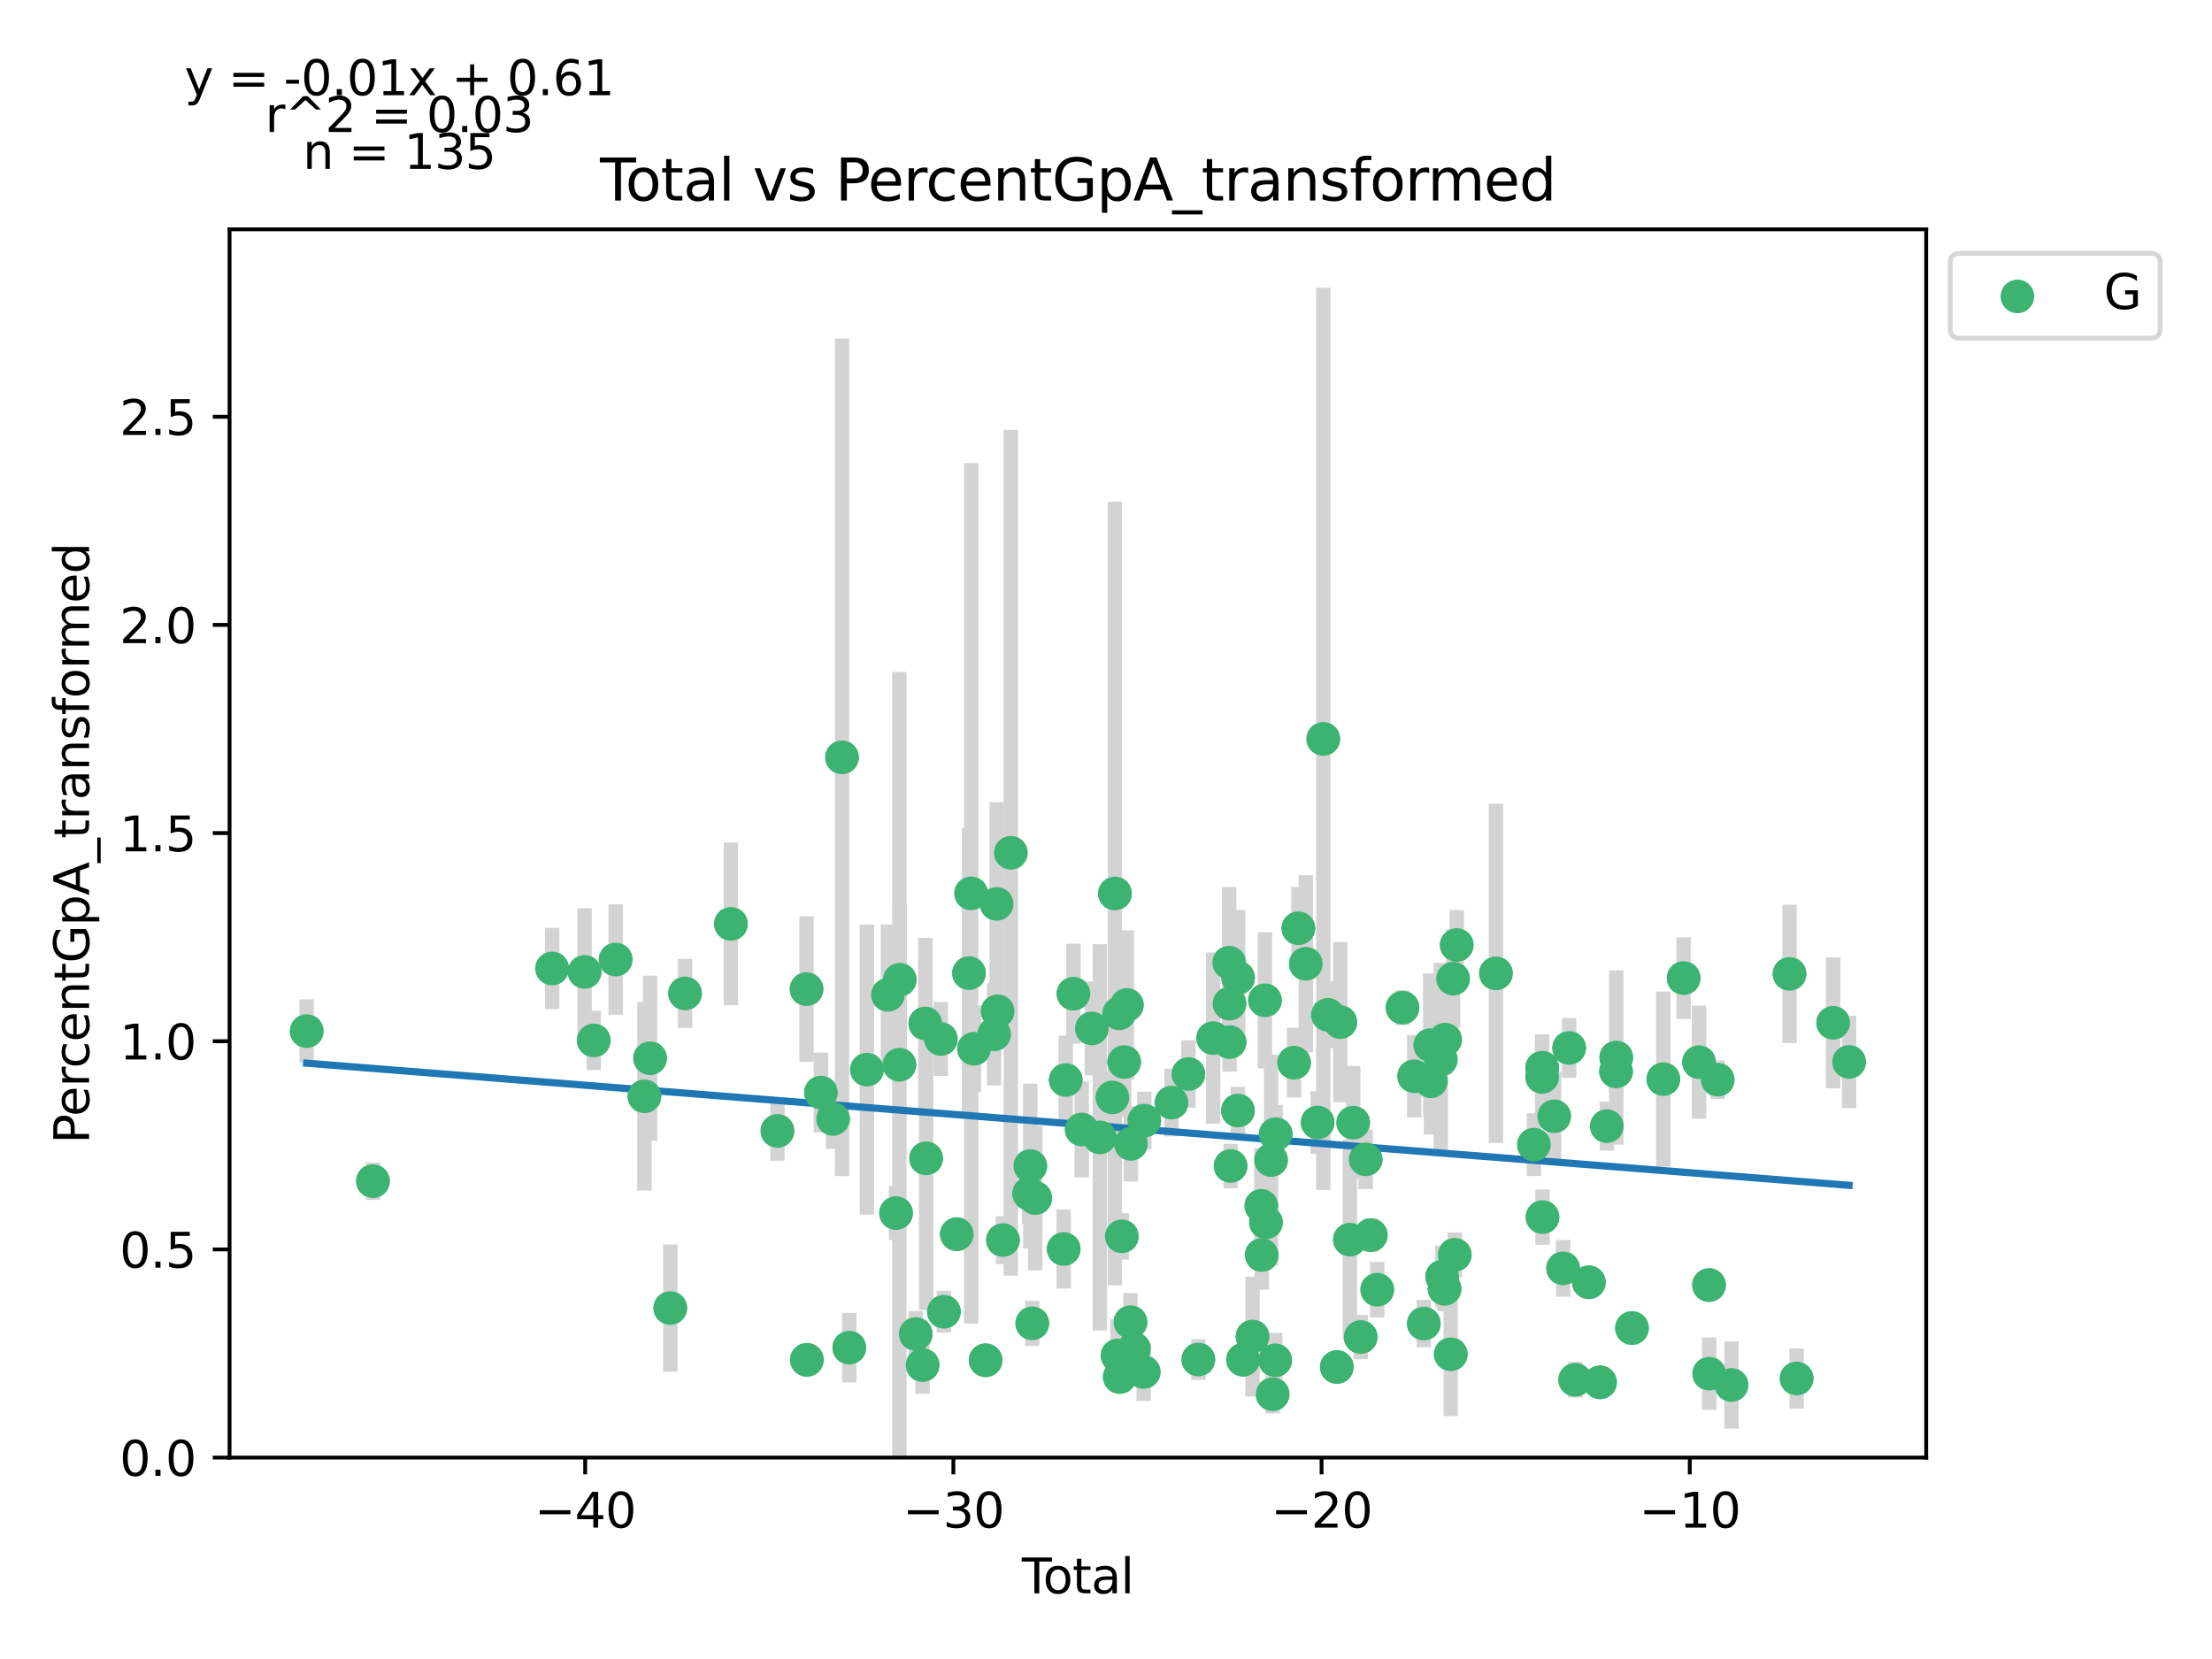 <?xml version="1.0" encoding="utf-8" standalone="no"?>
<!DOCTYPE svg PUBLIC "-//W3C//DTD SVG 1.1//EN"
  "http://www.w3.org/Graphics/SVG/1.1/DTD/svg11.dtd">
<svg xmlns:xlink="http://www.w3.org/1999/xlink" width="460.8pt" height="345.6pt" viewBox="0 0 460.8 345.6" xmlns="http://www.w3.org/2000/svg" version="1.1">
 <defs>
  <style type="text/css">*{stroke-linejoin: round; stroke-linecap: butt}</style>
 </defs>
 <g id="figure_1">
  <g id="patch_1">
   <path d="M 0 345.6 
L 460.8 345.6 
L 460.8 0 
L 0 0 
z
" style="fill: #ffffff"/>
  </g>
  <g id="axes_1">
   <g id="patch_2">
    <path d="M 47.821 303.64 
L 401.26 303.64 
L 401.26 47.773 
L 47.821 47.773 
z
" style="fill: #ffffff"/>
   </g>
   <g id="PathCollection_1">
    <defs>
     <path id="m48b26f413f" d="M 0 3 
C 0.796 3 1.559 2.684 2.121 2.121 
C 2.684 1.559 3 0.796 3 0 
C 3 -0.796 2.684 -1.559 2.121 -2.121 
C 1.559 -2.684 0.796 -3 0 -3 
C -0.796 -3 -1.559 -2.684 -2.121 -2.121 
C -2.684 -1.559 -3 -0.796 -3 0 
C -3 0.796 -2.684 1.559 -2.121 2.121 
C -1.559 2.684 -0.796 3 0 3 
z
" style="stroke: #3cb371"/>
    </defs>
    <g clip-path="url(#p41768a234a)">
     <use xlink:href="#m48b26f413f" x="63.887" y="214.8" style="fill: #3cb371; stroke: #3cb371"/>
     <use xlink:href="#m48b26f413f" x="77.692" y="246.056" style="fill: #3cb371; stroke: #3cb371"/>
     <use xlink:href="#m48b26f413f" x="115.026" y="201.752" style="fill: #3cb371; stroke: #3cb371"/>
     <use xlink:href="#m48b26f413f" x="121.776" y="202.471" style="fill: #3cb371; stroke: #3cb371"/>
     <use xlink:href="#m48b26f413f" x="123.685" y="216.739" style="fill: #3cb371; stroke: #3cb371"/>
     <use xlink:href="#m48b26f413f" x="128.252" y="199.89" style="fill: #3cb371; stroke: #3cb371"/>
     <use xlink:href="#m48b26f413f" x="134.25" y="228.374" style="fill: #3cb371; stroke: #3cb371"/>
     <use xlink:href="#m48b26f413f" x="135.421" y="220.45" style="fill: #3cb371; stroke: #3cb371"/>
     <use xlink:href="#m48b26f413f" x="139.634" y="272.488" style="fill: #3cb371; stroke: #3cb371"/>
     <use xlink:href="#m48b26f413f" x="142.711" y="206.943" style="fill: #3cb371; stroke: #3cb371"/>
     <use xlink:href="#m48b26f413f" x="152.264" y="192.457" style="fill: #3cb371; stroke: #3cb371"/>
     <use xlink:href="#m48b26f413f" x="161.953" y="235.592" style="fill: #3cb371; stroke: #3cb371"/>
     <use xlink:href="#m48b26f413f" x="168.016" y="206.053" style="fill: #3cb371; stroke: #3cb371"/>
     <use xlink:href="#m48b26f413f" x="168.089" y="283.278" style="fill: #3cb371; stroke: #3cb371"/>
     <use xlink:href="#m48b26f413f" x="171.019" y="227.606" style="fill: #3cb371; stroke: #3cb371"/>
     <use xlink:href="#m48b26f413f" x="173.546" y="233.105" style="fill: #3cb371; stroke: #3cb371"/>
     <use xlink:href="#m48b26f413f" x="175.405" y="157.768" style="fill: #3cb371; stroke: #3cb371"/>
     <use xlink:href="#m48b26f413f" x="176.924" y="280.741" style="fill: #3cb371; stroke: #3cb371"/>
     <use xlink:href="#m48b26f413f" x="180.597" y="222.826" style="fill: #3cb371; stroke: #3cb371"/>
     <use xlink:href="#m48b26f413f" x="184.97" y="207.244" style="fill: #3cb371; stroke: #3cb371"/>
     <use xlink:href="#m48b26f413f" x="186.665" y="252.707" style="fill: #3cb371; stroke: #3cb371"/>
     <use xlink:href="#m48b26f413f" x="187.362" y="221.808" style="fill: #3cb371; stroke: #3cb371"/>
     <use xlink:href="#m48b26f413f" x="187.431" y="204.092" style="fill: #3cb371; stroke: #3cb371"/>
     <use xlink:href="#m48b26f413f" x="190.765" y="277.904" style="fill: #3cb371; stroke: #3cb371"/>
     <use xlink:href="#m48b26f413f" x="192.195" y="284.372" style="fill: #3cb371; stroke: #3cb371"/>
     <use xlink:href="#m48b26f413f" x="192.755" y="213.207" style="fill: #3cb371; stroke: #3cb371"/>
     <use xlink:href="#m48b26f413f" x="192.926" y="241.303" style="fill: #3cb371; stroke: #3cb371"/>
     <use xlink:href="#m48b26f413f" x="195.986" y="216.437" style="fill: #3cb371; stroke: #3cb371"/>
     <use xlink:href="#m48b26f413f" x="196.628" y="273.26" style="fill: #3cb371; stroke: #3cb371"/>
     <use xlink:href="#m48b26f413f" x="199.317" y="257.102" style="fill: #3cb371; stroke: #3cb371"/>
     <use xlink:href="#m48b26f413f" x="201.862" y="202.722" style="fill: #3cb371; stroke: #3cb371"/>
     <use xlink:href="#m48b26f413f" x="202.303" y="186.104" style="fill: #3cb371; stroke: #3cb371"/>
     <use xlink:href="#m48b26f413f" x="202.897" y="218.474" style="fill: #3cb371; stroke: #3cb371"/>
     <use xlink:href="#m48b26f413f" x="205.32" y="283.365" style="fill: #3cb371; stroke: #3cb371"/>
     <use xlink:href="#m48b26f413f" x="207.088" y="215.464" style="fill: #3cb371; stroke: #3cb371"/>
     <use xlink:href="#m48b26f413f" x="207.619" y="188.296" style="fill: #3cb371; stroke: #3cb371"/>
     <use xlink:href="#m48b26f413f" x="207.827" y="210.666" style="fill: #3cb371; stroke: #3cb371"/>
     <use xlink:href="#m48b26f413f" x="208.934" y="258.331" style="fill: #3cb371; stroke: #3cb371"/>
     <use xlink:href="#m48b26f413f" x="210.568" y="177.648" style="fill: #3cb371; stroke: #3cb371"/>
     <use xlink:href="#m48b26f413f" x="214.364" y="248.655" style="fill: #3cb371; stroke: #3cb371"/>
     <use xlink:href="#m48b26f413f" x="214.632" y="242.903" style="fill: #3cb371; stroke: #3cb371"/>
     <use xlink:href="#m48b26f413f" x="215.038" y="275.673" style="fill: #3cb371; stroke: #3cb371"/>
     <use xlink:href="#m48b26f413f" x="215.66" y="249.581" style="fill: #3cb371; stroke: #3cb371"/>
     <use xlink:href="#m48b26f413f" x="221.588" y="260.191" style="fill: #3cb371; stroke: #3cb371"/>
     <use xlink:href="#m48b26f413f" x="222.016" y="224.986" style="fill: #3cb371; stroke: #3cb371"/>
     <use xlink:href="#m48b26f413f" x="223.62" y="207.006" style="fill: #3cb371; stroke: #3cb371"/>
     <use xlink:href="#m48b26f413f" x="225.34" y="235.292" style="fill: #3cb371; stroke: #3cb371"/>
     <use xlink:href="#m48b26f413f" x="227.444" y="214.248" style="fill: #3cb371; stroke: #3cb371"/>
     <use xlink:href="#m48b26f413f" x="229.114" y="236.943" style="fill: #3cb371; stroke: #3cb371"/>
     <use xlink:href="#m48b26f413f" x="231.734" y="228.612" style="fill: #3cb371; stroke: #3cb371"/>
     <use xlink:href="#m48b26f413f" x="232.265" y="186.13" style="fill: #3cb371; stroke: #3cb371"/>
     <use xlink:href="#m48b26f413f" x="232.806" y="282.387" style="fill: #3cb371; stroke: #3cb371"/>
     <use xlink:href="#m48b26f413f" x="233.139" y="211.105" style="fill: #3cb371; stroke: #3cb371"/>
     <use xlink:href="#m48b26f413f" x="233.268" y="286.85" style="fill: #3cb371; stroke: #3cb371"/>
     <use xlink:href="#m48b26f413f" x="233.69" y="257.55" style="fill: #3cb371; stroke: #3cb371"/>
     <use xlink:href="#m48b26f413f" x="234.184" y="221.242" style="fill: #3cb371; stroke: #3cb371"/>
     <use xlink:href="#m48b26f413f" x="234.744" y="209.349" style="fill: #3cb371; stroke: #3cb371"/>
     <use xlink:href="#m48b26f413f" x="235.499" y="275.426" style="fill: #3cb371; stroke: #3cb371"/>
     <use xlink:href="#m48b26f413f" x="235.58" y="238.285" style="fill: #3cb371; stroke: #3cb371"/>
     <use xlink:href="#m48b26f413f" x="236.228" y="280.991" style="fill: #3cb371; stroke: #3cb371"/>
     <use xlink:href="#m48b26f413f" x="238.249" y="285.806" style="fill: #3cb371; stroke: #3cb371"/>
     <use xlink:href="#m48b26f413f" x="238.374" y="233.453" style="fill: #3cb371; stroke: #3cb371"/>
     <use xlink:href="#m48b26f413f" x="244.055" y="229.696" style="fill: #3cb371; stroke: #3cb371"/>
     <use xlink:href="#m48b26f413f" x="247.566" y="223.739" style="fill: #3cb371; stroke: #3cb371"/>
     <use xlink:href="#m48b26f413f" x="249.641" y="283.211" style="fill: #3cb371; stroke: #3cb371"/>
     <use xlink:href="#m48b26f413f" x="252.72" y="216.254" style="fill: #3cb371; stroke: #3cb371"/>
     <use xlink:href="#m48b26f413f" x="256.063" y="200.544" style="fill: #3cb371; stroke: #3cb371"/>
     <use xlink:href="#m48b26f413f" x="256.125" y="209.085" style="fill: #3cb371; stroke: #3cb371"/>
     <use xlink:href="#m48b26f413f" x="256.148" y="217.089" style="fill: #3cb371; stroke: #3cb371"/>
     <use xlink:href="#m48b26f413f" x="256.356" y="242.901" style="fill: #3cb371; stroke: #3cb371"/>
     <use xlink:href="#m48b26f413f" x="257.886" y="231.346" style="fill: #3cb371; stroke: #3cb371"/>
     <use xlink:href="#m48b26f413f" x="257.92" y="203.681" style="fill: #3cb371; stroke: #3cb371"/>
     <use xlink:href="#m48b26f413f" x="258.955" y="283.257" style="fill: #3cb371; stroke: #3cb371"/>
     <use xlink:href="#m48b26f413f" x="260.927" y="278.42" style="fill: #3cb371; stroke: #3cb371"/>
     <use xlink:href="#m48b26f413f" x="262.765" y="251.197" style="fill: #3cb371; stroke: #3cb371"/>
     <use xlink:href="#m48b26f413f" x="262.849" y="261.436" style="fill: #3cb371; stroke: #3cb371"/>
     <use xlink:href="#m48b26f413f" x="263.512" y="208.377" style="fill: #3cb371; stroke: #3cb371"/>
     <use xlink:href="#m48b26f413f" x="263.716" y="254.658" style="fill: #3cb371; stroke: #3cb371"/>
     <use xlink:href="#m48b26f413f" x="264.785" y="241.664" style="fill: #3cb371; stroke: #3cb371"/>
     <use xlink:href="#m48b26f413f" x="265.11" y="290.452" style="fill: #3cb371; stroke: #3cb371"/>
     <use xlink:href="#m48b26f413f" x="265.642" y="283.372" style="fill: #3cb371; stroke: #3cb371"/>
     <use xlink:href="#m48b26f413f" x="265.749" y="236.254" style="fill: #3cb371; stroke: #3cb371"/>
     <use xlink:href="#m48b26f413f" x="269.578" y="221.38" style="fill: #3cb371; stroke: #3cb371"/>
     <use xlink:href="#m48b26f413f" x="270.475" y="193.374" style="fill: #3cb371; stroke: #3cb371"/>
     <use xlink:href="#m48b26f413f" x="272.021" y="200.77" style="fill: #3cb371; stroke: #3cb371"/>
     <use xlink:href="#m48b26f413f" x="274.487" y="233.831" style="fill: #3cb371; stroke: #3cb371"/>
     <use xlink:href="#m48b26f413f" x="275.666" y="153.924" style="fill: #3cb371; stroke: #3cb371"/>
     <use xlink:href="#m48b26f413f" x="276.627" y="211.408" style="fill: #3cb371; stroke: #3cb371"/>
     <use xlink:href="#m48b26f413f" x="278.486" y="284.769" style="fill: #3cb371; stroke: #3cb371"/>
     <use xlink:href="#m48b26f413f" x="279.209" y="212.931" style="fill: #3cb371; stroke: #3cb371"/>
     <use xlink:href="#m48b26f413f" x="281.209" y="258.239" style="fill: #3cb371; stroke: #3cb371"/>
     <use xlink:href="#m48b26f413f" x="281.899" y="233.867" style="fill: #3cb371; stroke: #3cb371"/>
     <use xlink:href="#m48b26f413f" x="283.456" y="278.522" style="fill: #3cb371; stroke: #3cb371"/>
     <use xlink:href="#m48b26f413f" x="284.499" y="241.506" style="fill: #3cb371; stroke: #3cb371"/>
     <use xlink:href="#m48b26f413f" x="285.571" y="257.303" style="fill: #3cb371; stroke: #3cb371"/>
     <use xlink:href="#m48b26f413f" x="286.901" y="268.674" style="fill: #3cb371; stroke: #3cb371"/>
     <use xlink:href="#m48b26f413f" x="292.162" y="209.913" style="fill: #3cb371; stroke: #3cb371"/>
     <use xlink:href="#m48b26f413f" x="294.603" y="224.196" style="fill: #3cb371; stroke: #3cb371"/>
     <use xlink:href="#m48b26f413f" x="296.609" y="275.731" style="fill: #3cb371; stroke: #3cb371"/>
     <use xlink:href="#m48b26f413f" x="297.936" y="217.73" style="fill: #3cb371; stroke: #3cb371"/>
     <use xlink:href="#m48b26f413f" x="298.093" y="225.248" style="fill: #3cb371; stroke: #3cb371"/>
     <use xlink:href="#m48b26f413f" x="300.142" y="220.734" style="fill: #3cb371; stroke: #3cb371"/>
     <use xlink:href="#m48b26f413f" x="300.424" y="265.953" style="fill: #3cb371; stroke: #3cb371"/>
     <use xlink:href="#m48b26f413f" x="300.932" y="268.485" style="fill: #3cb371; stroke: #3cb371"/>
     <use xlink:href="#m48b26f413f" x="301.039" y="216.569" style="fill: #3cb371; stroke: #3cb371"/>
     <use xlink:href="#m48b26f413f" x="302.217" y="282.113" style="fill: #3cb371; stroke: #3cb371"/>
     <use xlink:href="#m48b26f413f" x="302.698" y="203.872" style="fill: #3cb371; stroke: #3cb371"/>
     <use xlink:href="#m48b26f413f" x="303.06" y="261.392" style="fill: #3cb371; stroke: #3cb371"/>
     <use xlink:href="#m48b26f413f" x="303.46" y="196.861" style="fill: #3cb371; stroke: #3cb371"/>
     <use xlink:href="#m48b26f413f" x="311.628" y="202.774" style="fill: #3cb371; stroke: #3cb371"/>
     <use xlink:href="#m48b26f413f" x="319.548" y="238.448" style="fill: #3cb371; stroke: #3cb371"/>
     <use xlink:href="#m48b26f413f" x="321.259" y="224.343" style="fill: #3cb371; stroke: #3cb371"/>
     <use xlink:href="#m48b26f413f" x="321.263" y="222.43" style="fill: #3cb371; stroke: #3cb371"/>
     <use xlink:href="#m48b26f413f" x="321.331" y="253.547" style="fill: #3cb371; stroke: #3cb371"/>
     <use xlink:href="#m48b26f413f" x="323.761" y="232.543" style="fill: #3cb371; stroke: #3cb371"/>
     <use xlink:href="#m48b26f413f" x="325.621" y="264.218" style="fill: #3cb371; stroke: #3cb371"/>
     <use xlink:href="#m48b26f413f" x="326.881" y="218.303" style="fill: #3cb371; stroke: #3cb371"/>
     <use xlink:href="#m48b26f413f" x="328.142" y="287.433" style="fill: #3cb371; stroke: #3cb371"/>
     <use xlink:href="#m48b26f413f" x="330.99" y="267.124" style="fill: #3cb371; stroke: #3cb371"/>
     <use xlink:href="#m48b26f413f" x="333.323" y="287.964" style="fill: #3cb371; stroke: #3cb371"/>
     <use xlink:href="#m48b26f413f" x="334.738" y="234.597" style="fill: #3cb371; stroke: #3cb371"/>
     <use xlink:href="#m48b26f413f" x="336.652" y="223.202" style="fill: #3cb371; stroke: #3cb371"/>
     <use xlink:href="#m48b26f413f" x="336.695" y="220.294" style="fill: #3cb371; stroke: #3cb371"/>
     <use xlink:href="#m48b26f413f" x="339.975" y="276.658" style="fill: #3cb371; stroke: #3cb371"/>
     <use xlink:href="#m48b26f413f" x="346.507" y="224.797" style="fill: #3cb371; stroke: #3cb371"/>
     <use xlink:href="#m48b26f413f" x="350.731" y="203.75" style="fill: #3cb371; stroke: #3cb371"/>
     <use xlink:href="#m48b26f413f" x="353.938" y="221.269" style="fill: #3cb371; stroke: #3cb371"/>
     <use xlink:href="#m48b26f413f" x="356.02" y="267.704" style="fill: #3cb371; stroke: #3cb371"/>
     <use xlink:href="#m48b26f413f" x="356.058" y="286.168" style="fill: #3cb371; stroke: #3cb371"/>
     <use xlink:href="#m48b26f413f" x="357.83" y="224.919" style="fill: #3cb371; stroke: #3cb371"/>
     <use xlink:href="#m48b26f413f" x="360.694" y="288.511" style="fill: #3cb371; stroke: #3cb371"/>
     <use xlink:href="#m48b26f413f" x="372.789" y="202.879" style="fill: #3cb371; stroke: #3cb371"/>
     <use xlink:href="#m48b26f413f" x="374.268" y="287.163" style="fill: #3cb371; stroke: #3cb371"/>
     <use xlink:href="#m48b26f413f" x="381.882" y="213.073" style="fill: #3cb371; stroke: #3cb371"/>
     <use xlink:href="#m48b26f413f" x="385.195" y="221.221" style="fill: #3cb371; stroke: #3cb371"/>
    </g>
   </g>
   <g id="matplotlib.axis_1">
    <g id="xtick_1">
     <g id="line2d_1">
      <defs>
       <path id="m5f0aa1ccc7" d="M 0 0 
L 0 3.5 
" style="stroke: #000000; stroke-width: 0.8"/>
      </defs>
      <g>
       <use xlink:href="#m5f0aa1ccc7" x="121.902" y="303.64" style="stroke: #000000; stroke-width: 0.8"/>
      </g>
     </g>
     <g id="text_1">
      <!-- −40 -->
      <g transform="translate(111.35 318.238)scale(0.1 -0.1)">
       <defs>
        <path id="DejaVuSans-2212" d="M 678 2272 
L 4684 2272 
L 4684 1741 
L 678 1741 
L 678 2272 
z
" transform="scale(0.016)"/>
        <path id="DejaVuSans-34" d="M 2419 4116 
L 825 1625 
L 2419 1625 
L 2419 4116 
z
M 2253 4666 
L 3047 4666 
L 3047 1625 
L 3713 1625 
L 3713 1100 
L 3047 1100 
L 3047 0 
L 2419 0 
L 2419 1100 
L 313 1100 
L 313 1709 
L 2253 4666 
z
" transform="scale(0.016)"/>
        <path id="DejaVuSans-30" d="M 2034 4250 
Q 1547 4250 1301 3770 
Q 1056 3291 1056 2328 
Q 1056 1369 1301 889 
Q 1547 409 2034 409 
Q 2525 409 2770 889 
Q 3016 1369 3016 2328 
Q 3016 3291 2770 3770 
Q 2525 4250 2034 4250 
z
M 2034 4750 
Q 2819 4750 3233 4129 
Q 3647 3509 3647 2328 
Q 3647 1150 3233 529 
Q 2819 -91 2034 -91 
Q 1250 -91 836 529 
Q 422 1150 422 2328 
Q 422 3509 836 4129 
Q 1250 4750 2034 4750 
z
" transform="scale(0.016)"/>
       </defs>
       <use xlink:href="#DejaVuSans-2212"/>
       <use xlink:href="#DejaVuSans-34" x="83.789"/>
       <use xlink:href="#DejaVuSans-30" x="147.412"/>
      </g>
     </g>
    </g>
    <g id="xtick_2">
     <g id="line2d_2">
      <g>
       <use xlink:href="#m5f0aa1ccc7" x="198.606" y="303.64" style="stroke: #000000; stroke-width: 0.8"/>
      </g>
     </g>
     <g id="text_2">
      <!-- −30 -->
      <g transform="translate(188.053 318.238)scale(0.1 -0.1)">
       <defs>
        <path id="DejaVuSans-33" d="M 2597 2516 
Q 3050 2419 3304 2112 
Q 3559 1806 3559 1356 
Q 3559 666 3084 287 
Q 2609 -91 1734 -91 
Q 1441 -91 1130 -33 
Q 819 25 488 141 
L 488 750 
Q 750 597 1062 519 
Q 1375 441 1716 441 
Q 2309 441 2620 675 
Q 2931 909 2931 1356 
Q 2931 1769 2642 2001 
Q 2353 2234 1838 2234 
L 1294 2234 
L 1294 2753 
L 1863 2753 
Q 2328 2753 2575 2939 
Q 2822 3125 2822 3475 
Q 2822 3834 2567 4026 
Q 2313 4219 1838 4219 
Q 1578 4219 1281 4162 
Q 984 4106 628 3988 
L 628 4550 
Q 988 4650 1302 4700 
Q 1616 4750 1894 4750 
Q 2613 4750 3031 4423 
Q 3450 4097 3450 3541 
Q 3450 3153 3228 2886 
Q 3006 2619 2597 2516 
z
" transform="scale(0.016)"/>
       </defs>
       <use xlink:href="#DejaVuSans-2212"/>
       <use xlink:href="#DejaVuSans-33" x="83.789"/>
       <use xlink:href="#DejaVuSans-30" x="147.412"/>
      </g>
     </g>
    </g>
    <g id="xtick_3">
     <g id="line2d_3">
      <g>
       <use xlink:href="#m5f0aa1ccc7" x="275.309" y="303.64" style="stroke: #000000; stroke-width: 0.8"/>
      </g>
     </g>
     <g id="text_3">
      <!-- −20 -->
      <g transform="translate(264.757 318.238)scale(0.1 -0.1)">
       <defs>
        <path id="DejaVuSans-32" d="M 1228 531 
L 3431 531 
L 3431 0 
L 469 0 
L 469 531 
Q 828 903 1448 1529 
Q 2069 2156 2228 2338 
Q 2531 2678 2651 2914 
Q 2772 3150 2772 3378 
Q 2772 3750 2511 3984 
Q 2250 4219 1831 4219 
Q 1534 4219 1204 4116 
Q 875 4013 500 3803 
L 500 4441 
Q 881 4594 1212 4672 
Q 1544 4750 1819 4750 
Q 2544 4750 2975 4387 
Q 3406 4025 3406 3419 
Q 3406 3131 3298 2873 
Q 3191 2616 2906 2266 
Q 2828 2175 2409 1742 
Q 1991 1309 1228 531 
z
" transform="scale(0.016)"/>
       </defs>
       <use xlink:href="#DejaVuSans-2212"/>
       <use xlink:href="#DejaVuSans-32" x="83.789"/>
       <use xlink:href="#DejaVuSans-30" x="147.412"/>
      </g>
     </g>
    </g>
    <g id="xtick_4">
     <g id="line2d_4">
      <g>
       <use xlink:href="#m5f0aa1ccc7" x="352.012" y="303.64" style="stroke: #000000; stroke-width: 0.8"/>
      </g>
     </g>
     <g id="text_4">
      <!-- −10 -->
      <g transform="translate(341.46 318.238)scale(0.1 -0.1)">
       <defs>
        <path id="DejaVuSans-31" d="M 794 531 
L 1825 531 
L 1825 4091 
L 703 3866 
L 703 4441 
L 1819 4666 
L 2450 4666 
L 2450 531 
L 3481 531 
L 3481 0 
L 794 0 
L 794 531 
z
" transform="scale(0.016)"/>
       </defs>
       <use xlink:href="#DejaVuSans-2212"/>
       <use xlink:href="#DejaVuSans-31" x="83.789"/>
       <use xlink:href="#DejaVuSans-30" x="147.412"/>
      </g>
     </g>
    </g>
    <g id="text_5">
     <!-- Total -->
     <g transform="translate(212.864 331.917)scale(0.1 -0.1)">
      <defs>
       <path id="DejaVuSans-54" d="M -19 4666 
L 3928 4666 
L 3928 4134 
L 2272 4134 
L 2272 0 
L 1638 0 
L 1638 4134 
L -19 4134 
L -19 4666 
z
" transform="scale(0.016)"/>
       <path id="DejaVuSans-6f" d="M 1959 3097 
Q 1497 3097 1228 2736 
Q 959 2375 959 1747 
Q 959 1119 1226 758 
Q 1494 397 1959 397 
Q 2419 397 2687 759 
Q 2956 1122 2956 1747 
Q 2956 2369 2687 2733 
Q 2419 3097 1959 3097 
z
M 1959 3584 
Q 2709 3584 3137 3096 
Q 3566 2609 3566 1747 
Q 3566 888 3137 398 
Q 2709 -91 1959 -91 
Q 1206 -91 779 398 
Q 353 888 353 1747 
Q 353 2609 779 3096 
Q 1206 3584 1959 3584 
z
" transform="scale(0.016)"/>
       <path id="DejaVuSans-74" d="M 1172 4494 
L 1172 3500 
L 2356 3500 
L 2356 3053 
L 1172 3053 
L 1172 1153 
Q 1172 725 1289 603 
Q 1406 481 1766 481 
L 2356 481 
L 2356 0 
L 1766 0 
Q 1100 0 847 248 
Q 594 497 594 1153 
L 594 3053 
L 172 3053 
L 172 3500 
L 594 3500 
L 594 4494 
L 1172 4494 
z
" transform="scale(0.016)"/>
       <path id="DejaVuSans-61" d="M 2194 1759 
Q 1497 1759 1228 1600 
Q 959 1441 959 1056 
Q 959 750 1161 570 
Q 1363 391 1709 391 
Q 2188 391 2477 730 
Q 2766 1069 2766 1631 
L 2766 1759 
L 2194 1759 
z
M 3341 1997 
L 3341 0 
L 2766 0 
L 2766 531 
Q 2569 213 2275 61 
Q 1981 -91 1556 -91 
Q 1019 -91 701 211 
Q 384 513 384 1019 
Q 384 1609 779 1909 
Q 1175 2209 1959 2209 
L 2766 2209 
L 2766 2266 
Q 2766 2663 2505 2880 
Q 2244 3097 1772 3097 
Q 1472 3097 1187 3025 
Q 903 2953 641 2809 
L 641 3341 
Q 956 3463 1253 3523 
Q 1550 3584 1831 3584 
Q 2591 3584 2966 3190 
Q 3341 2797 3341 1997 
z
" transform="scale(0.016)"/>
       <path id="DejaVuSans-6c" d="M 603 4863 
L 1178 4863 
L 1178 0 
L 603 0 
L 603 4863 
z
" transform="scale(0.016)"/>
      </defs>
      <use xlink:href="#DejaVuSans-54"/>
      <use xlink:href="#DejaVuSans-6f" x="44.084"/>
      <use xlink:href="#DejaVuSans-74" x="105.266"/>
      <use xlink:href="#DejaVuSans-61" x="144.475"/>
      <use xlink:href="#DejaVuSans-6c" x="205.754"/>
     </g>
    </g>
   </g>
   <g id="matplotlib.axis_2">
    <g id="ytick_1">
     <g id="line2d_5">
      <defs>
       <path id="ma0da815f3c" d="M 0 0 
L -3.5 0 
" style="stroke: #000000; stroke-width: 0.8"/>
      </defs>
      <g>
       <use xlink:href="#ma0da815f3c" x="47.821" y="303.64" style="stroke: #000000; stroke-width: 0.8"/>
      </g>
     </g>
     <g id="text_6">
      <!-- 0.0 -->
      <g transform="translate(24.918 307.439)scale(0.1 -0.1)">
       <defs>
        <path id="DejaVuSans-2e" d="M 684 794 
L 1344 794 
L 1344 0 
L 684 0 
L 684 794 
z
" transform="scale(0.016)"/>
       </defs>
       <use xlink:href="#DejaVuSans-30"/>
       <use xlink:href="#DejaVuSans-2e" x="63.623"/>
       <use xlink:href="#DejaVuSans-30" x="95.41"/>
      </g>
     </g>
    </g>
    <g id="ytick_2">
     <g id="line2d_6">
      <g>
       <use xlink:href="#ma0da815f3c" x="47.821" y="260.275" style="stroke: #000000; stroke-width: 0.8"/>
      </g>
     </g>
     <g id="text_7">
      <!-- 0.5 -->
      <g transform="translate(24.918 264.074)scale(0.1 -0.1)">
       <defs>
        <path id="DejaVuSans-35" d="M 691 4666 
L 3169 4666 
L 3169 4134 
L 1269 4134 
L 1269 2991 
Q 1406 3038 1543 3061 
Q 1681 3084 1819 3084 
Q 2600 3084 3056 2656 
Q 3513 2228 3513 1497 
Q 3513 744 3044 326 
Q 2575 -91 1722 -91 
Q 1428 -91 1123 -41 
Q 819 9 494 109 
L 494 744 
Q 775 591 1075 516 
Q 1375 441 1709 441 
Q 2250 441 2565 725 
Q 2881 1009 2881 1497 
Q 2881 1984 2565 2268 
Q 2250 2553 1709 2553 
Q 1456 2553 1204 2497 
Q 953 2441 691 2322 
L 691 4666 
z
" transform="scale(0.016)"/>
       </defs>
       <use xlink:href="#DejaVuSans-30"/>
       <use xlink:href="#DejaVuSans-2e" x="63.623"/>
       <use xlink:href="#DejaVuSans-35" x="95.41"/>
      </g>
     </g>
    </g>
    <g id="ytick_3">
     <g id="line2d_7">
      <g>
       <use xlink:href="#ma0da815f3c" x="47.821" y="216.909" style="stroke: #000000; stroke-width: 0.8"/>
      </g>
     </g>
     <g id="text_8">
      <!-- 1.0 -->
      <g transform="translate(24.918 220.709)scale(0.1 -0.1)">
       <use xlink:href="#DejaVuSans-31"/>
       <use xlink:href="#DejaVuSans-2e" x="63.623"/>
       <use xlink:href="#DejaVuSans-30" x="95.41"/>
      </g>
     </g>
    </g>
    <g id="ytick_4">
     <g id="line2d_8">
      <g>
       <use xlink:href="#ma0da815f3c" x="47.821" y="173.544" style="stroke: #000000; stroke-width: 0.8"/>
      </g>
     </g>
     <g id="text_9">
      <!-- 1.5 -->
      <g transform="translate(24.918 177.343)scale(0.1 -0.1)">
       <use xlink:href="#DejaVuSans-31"/>
       <use xlink:href="#DejaVuSans-2e" x="63.623"/>
       <use xlink:href="#DejaVuSans-35" x="95.41"/>
      </g>
     </g>
    </g>
    <g id="ytick_5">
     <g id="line2d_9">
      <g>
       <use xlink:href="#ma0da815f3c" x="47.821" y="130.179" style="stroke: #000000; stroke-width: 0.8"/>
      </g>
     </g>
     <g id="text_10">
      <!-- 2.0 -->
      <g transform="translate(24.918 133.978)scale(0.1 -0.1)">
       <use xlink:href="#DejaVuSans-32"/>
       <use xlink:href="#DejaVuSans-2e" x="63.623"/>
       <use xlink:href="#DejaVuSans-30" x="95.41"/>
      </g>
     </g>
    </g>
    <g id="ytick_6">
     <g id="line2d_10">
      <g>
       <use xlink:href="#ma0da815f3c" x="47.821" y="86.814" style="stroke: #000000; stroke-width: 0.8"/>
      </g>
     </g>
     <g id="text_11">
      <!-- 2.5 -->
      <g transform="translate(24.918 90.613)scale(0.1 -0.1)">
       <use xlink:href="#DejaVuSans-32"/>
       <use xlink:href="#DejaVuSans-2e" x="63.623"/>
       <use xlink:href="#DejaVuSans-35" x="95.41"/>
      </g>
     </g>
    </g>
    <g id="text_12">
     <!-- PercentGpA_transformed -->
     <g transform="translate(18.56 238.245)rotate(-90)scale(0.1 -0.1)">
      <defs>
       <path id="DejaVuSans-50" d="M 1259 4147 
L 1259 2394 
L 2053 2394 
Q 2494 2394 2734 2622 
Q 2975 2850 2975 3272 
Q 2975 3691 2734 3919 
Q 2494 4147 2053 4147 
L 1259 4147 
z
M 628 4666 
L 2053 4666 
Q 2838 4666 3239 4311 
Q 3641 3956 3641 3272 
Q 3641 2581 3239 2228 
Q 2838 1875 2053 1875 
L 1259 1875 
L 1259 0 
L 628 0 
L 628 4666 
z
" transform="scale(0.016)"/>
       <path id="DejaVuSans-65" d="M 3597 1894 
L 3597 1613 
L 953 1613 
Q 991 1019 1311 708 
Q 1631 397 2203 397 
Q 2534 397 2845 478 
Q 3156 559 3463 722 
L 3463 178 
Q 3153 47 2828 -22 
Q 2503 -91 2169 -91 
Q 1331 -91 842 396 
Q 353 884 353 1716 
Q 353 2575 817 3079 
Q 1281 3584 2069 3584 
Q 2775 3584 3186 3129 
Q 3597 2675 3597 1894 
z
M 3022 2063 
Q 3016 2534 2758 2815 
Q 2500 3097 2075 3097 
Q 1594 3097 1305 2825 
Q 1016 2553 972 2059 
L 3022 2063 
z
" transform="scale(0.016)"/>
       <path id="DejaVuSans-72" d="M 2631 2963 
Q 2534 3019 2420 3045 
Q 2306 3072 2169 3072 
Q 1681 3072 1420 2755 
Q 1159 2438 1159 1844 
L 1159 0 
L 581 0 
L 581 3500 
L 1159 3500 
L 1159 2956 
Q 1341 3275 1631 3429 
Q 1922 3584 2338 3584 
Q 2397 3584 2469 3576 
Q 2541 3569 2628 3553 
L 2631 2963 
z
" transform="scale(0.016)"/>
       <path id="DejaVuSans-63" d="M 3122 3366 
L 3122 2828 
Q 2878 2963 2633 3030 
Q 2388 3097 2138 3097 
Q 1578 3097 1268 2742 
Q 959 2388 959 1747 
Q 959 1106 1268 751 
Q 1578 397 2138 397 
Q 2388 397 2633 464 
Q 2878 531 3122 666 
L 3122 134 
Q 2881 22 2623 -34 
Q 2366 -91 2075 -91 
Q 1284 -91 818 406 
Q 353 903 353 1747 
Q 353 2603 823 3093 
Q 1294 3584 2113 3584 
Q 2378 3584 2631 3529 
Q 2884 3475 3122 3366 
z
" transform="scale(0.016)"/>
       <path id="DejaVuSans-6e" d="M 3513 2113 
L 3513 0 
L 2938 0 
L 2938 2094 
Q 2938 2591 2744 2837 
Q 2550 3084 2163 3084 
Q 1697 3084 1428 2787 
Q 1159 2491 1159 1978 
L 1159 0 
L 581 0 
L 581 3500 
L 1159 3500 
L 1159 2956 
Q 1366 3272 1645 3428 
Q 1925 3584 2291 3584 
Q 2894 3584 3203 3211 
Q 3513 2838 3513 2113 
z
" transform="scale(0.016)"/>
       <path id="DejaVuSans-47" d="M 3809 666 
L 3809 1919 
L 2778 1919 
L 2778 2438 
L 4434 2438 
L 4434 434 
Q 4069 175 3628 42 
Q 3188 -91 2688 -91 
Q 1594 -91 976 548 
Q 359 1188 359 2328 
Q 359 3472 976 4111 
Q 1594 4750 2688 4750 
Q 3144 4750 3555 4637 
Q 3966 4525 4313 4306 
L 4313 3634 
Q 3963 3931 3569 4081 
Q 3175 4231 2741 4231 
Q 1884 4231 1454 3753 
Q 1025 3275 1025 2328 
Q 1025 1384 1454 906 
Q 1884 428 2741 428 
Q 3075 428 3337 486 
Q 3600 544 3809 666 
z
" transform="scale(0.016)"/>
       <path id="DejaVuSans-70" d="M 1159 525 
L 1159 -1331 
L 581 -1331 
L 581 3500 
L 1159 3500 
L 1159 2969 
Q 1341 3281 1617 3432 
Q 1894 3584 2278 3584 
Q 2916 3584 3314 3078 
Q 3713 2572 3713 1747 
Q 3713 922 3314 415 
Q 2916 -91 2278 -91 
Q 1894 -91 1617 61 
Q 1341 213 1159 525 
z
M 3116 1747 
Q 3116 2381 2855 2742 
Q 2594 3103 2138 3103 
Q 1681 3103 1420 2742 
Q 1159 2381 1159 1747 
Q 1159 1113 1420 752 
Q 1681 391 2138 391 
Q 2594 391 2855 752 
Q 3116 1113 3116 1747 
z
" transform="scale(0.016)"/>
       <path id="DejaVuSans-41" d="M 2188 4044 
L 1331 1722 
L 3047 1722 
L 2188 4044 
z
M 1831 4666 
L 2547 4666 
L 4325 0 
L 3669 0 
L 3244 1197 
L 1141 1197 
L 716 0 
L 50 0 
L 1831 4666 
z
" transform="scale(0.016)"/>
       <path id="DejaVuSans-5f" d="M 3263 -1063 
L 3263 -1509 
L -63 -1509 
L -63 -1063 
L 3263 -1063 
z
" transform="scale(0.016)"/>
       <path id="DejaVuSans-73" d="M 2834 3397 
L 2834 2853 
Q 2591 2978 2328 3040 
Q 2066 3103 1784 3103 
Q 1356 3103 1142 2972 
Q 928 2841 928 2578 
Q 928 2378 1081 2264 
Q 1234 2150 1697 2047 
L 1894 2003 
Q 2506 1872 2764 1633 
Q 3022 1394 3022 966 
Q 3022 478 2636 193 
Q 2250 -91 1575 -91 
Q 1294 -91 989 -36 
Q 684 19 347 128 
L 347 722 
Q 666 556 975 473 
Q 1284 391 1588 391 
Q 1994 391 2212 530 
Q 2431 669 2431 922 
Q 2431 1156 2273 1281 
Q 2116 1406 1581 1522 
L 1381 1569 
Q 847 1681 609 1914 
Q 372 2147 372 2553 
Q 372 3047 722 3315 
Q 1072 3584 1716 3584 
Q 2034 3584 2315 3537 
Q 2597 3491 2834 3397 
z
" transform="scale(0.016)"/>
       <path id="DejaVuSans-66" d="M 2375 4863 
L 2375 4384 
L 1825 4384 
Q 1516 4384 1395 4259 
Q 1275 4134 1275 3809 
L 1275 3500 
L 2222 3500 
L 2222 3053 
L 1275 3053 
L 1275 0 
L 697 0 
L 697 3053 
L 147 3053 
L 147 3500 
L 697 3500 
L 697 3744 
Q 697 4328 969 4595 
Q 1241 4863 1831 4863 
L 2375 4863 
z
" transform="scale(0.016)"/>
       <path id="DejaVuSans-6d" d="M 3328 2828 
Q 3544 3216 3844 3400 
Q 4144 3584 4550 3584 
Q 5097 3584 5394 3201 
Q 5691 2819 5691 2113 
L 5691 0 
L 5113 0 
L 5113 2094 
Q 5113 2597 4934 2840 
Q 4756 3084 4391 3084 
Q 3944 3084 3684 2787 
Q 3425 2491 3425 1978 
L 3425 0 
L 2847 0 
L 2847 2094 
Q 2847 2600 2669 2842 
Q 2491 3084 2119 3084 
Q 1678 3084 1418 2786 
Q 1159 2488 1159 1978 
L 1159 0 
L 581 0 
L 581 3500 
L 1159 3500 
L 1159 2956 
Q 1356 3278 1631 3431 
Q 1906 3584 2284 3584 
Q 2666 3584 2933 3390 
Q 3200 3197 3328 2828 
z
" transform="scale(0.016)"/>
       <path id="DejaVuSans-64" d="M 2906 2969 
L 2906 4863 
L 3481 4863 
L 3481 0 
L 2906 0 
L 2906 525 
Q 2725 213 2448 61 
Q 2172 -91 1784 -91 
Q 1150 -91 751 415 
Q 353 922 353 1747 
Q 353 2572 751 3078 
Q 1150 3584 1784 3584 
Q 2172 3584 2448 3432 
Q 2725 3281 2906 2969 
z
M 947 1747 
Q 947 1113 1208 752 
Q 1469 391 1925 391 
Q 2381 391 2643 752 
Q 2906 1113 2906 1747 
Q 2906 2381 2643 2742 
Q 2381 3103 1925 3103 
Q 1469 3103 1208 2742 
Q 947 2381 947 1747 
z
" transform="scale(0.016)"/>
      </defs>
      <use xlink:href="#DejaVuSans-50"/>
      <use xlink:href="#DejaVuSans-65" x="56.678"/>
      <use xlink:href="#DejaVuSans-72" x="118.201"/>
      <use xlink:href="#DejaVuSans-63" x="157.064"/>
      <use xlink:href="#DejaVuSans-65" x="212.045"/>
      <use xlink:href="#DejaVuSans-6e" x="273.568"/>
      <use xlink:href="#DejaVuSans-74" x="336.947"/>
      <use xlink:href="#DejaVuSans-47" x="376.156"/>
      <use xlink:href="#DejaVuSans-70" x="453.646"/>
      <use xlink:href="#DejaVuSans-41" x="517.123"/>
      <use xlink:href="#DejaVuSans-5f" x="585.531"/>
      <use xlink:href="#DejaVuSans-74" x="635.531"/>
      <use xlink:href="#DejaVuSans-72" x="674.74"/>
      <use xlink:href="#DejaVuSans-61" x="715.854"/>
      <use xlink:href="#DejaVuSans-6e" x="777.133"/>
      <use xlink:href="#DejaVuSans-73" x="840.512"/>
      <use xlink:href="#DejaVuSans-66" x="892.611"/>
      <use xlink:href="#DejaVuSans-6f" x="927.816"/>
      <use xlink:href="#DejaVuSans-72" x="988.998"/>
      <use xlink:href="#DejaVuSans-6d" x="1028.361"/>
      <use xlink:href="#DejaVuSans-65" x="1125.773"/>
      <use xlink:href="#DejaVuSans-64" x="1187.297"/>
     </g>
    </g>
   </g>
   <g id="LineCollection_1">
    <path d="M 63.887 221.399 
L 63.887 208.2 
" clip-path="url(#p41768a234a)" style="fill: none; stroke: #d3d3d3; stroke-width: 3"/>
    <path d="M 77.692 249.967 
L 77.692 242.146 
" clip-path="url(#p41768a234a)" style="fill: none; stroke: #d3d3d3; stroke-width: 3"/>
    <path d="M 115.026 210.203 
L 115.026 193.3 
" clip-path="url(#p41768a234a)" style="fill: none; stroke: #d3d3d3; stroke-width: 3"/>
    <path d="M 121.776 215.731 
L 121.776 189.211 
" clip-path="url(#p41768a234a)" style="fill: none; stroke: #d3d3d3; stroke-width: 3"/>
    <path d="M 123.685 222.915 
L 123.685 210.562 
" clip-path="url(#p41768a234a)" style="fill: none; stroke: #d3d3d3; stroke-width: 3"/>
    <path d="M 128.252 211.386 
L 128.252 188.394 
" clip-path="url(#p41768a234a)" style="fill: none; stroke: #d3d3d3; stroke-width: 3"/>
    <path d="M 134.25 248.01 
L 134.25 208.738 
" clip-path="url(#p41768a234a)" style="fill: none; stroke: #d3d3d3; stroke-width: 3"/>
    <path d="M 135.421 237.651 
L 135.421 203.249 
" clip-path="url(#p41768a234a)" style="fill: none; stroke: #d3d3d3; stroke-width: 3"/>
    <path d="M 139.634 285.727 
L 139.634 259.25 
" clip-path="url(#p41768a234a)" style="fill: none; stroke: #d3d3d3; stroke-width: 3"/>
    <path d="M 142.711 214.134 
L 142.711 199.753 
" clip-path="url(#p41768a234a)" style="fill: none; stroke: #d3d3d3; stroke-width: 3"/>
    <path d="M 152.264 209.417 
L 152.264 175.496 
" clip-path="url(#p41768a234a)" style="fill: none; stroke: #d3d3d3; stroke-width: 3"/>
    <path d="M 161.953 241.803 
L 161.953 229.38 
" clip-path="url(#p41768a234a)" style="fill: none; stroke: #d3d3d3; stroke-width: 3"/>
    <path d="M 168.016 221.222 
L 168.016 190.883 
" clip-path="url(#p41768a234a)" style="fill: none; stroke: #d3d3d3; stroke-width: 3"/>
    <path d="M 168.089 285.017 
L 168.089 281.538 
" clip-path="url(#p41768a234a)" style="fill: none; stroke: #d3d3d3; stroke-width: 3"/>
    <path d="M 171.019 235.929 
L 171.019 219.282 
" clip-path="url(#p41768a234a)" style="fill: none; stroke: #d3d3d3; stroke-width: 3"/>
    <path d="M 173.546 239.325 
L 173.546 226.884 
" clip-path="url(#p41768a234a)" style="fill: none; stroke: #d3d3d3; stroke-width: 3"/>
    <path d="M 175.405 245.001 
L 175.405 70.534 
" clip-path="url(#p41768a234a)" style="fill: none; stroke: #d3d3d3; stroke-width: 3"/>
    <path d="M 176.924 287.982 
L 176.924 273.5 
" clip-path="url(#p41768a234a)" style="fill: none; stroke: #d3d3d3; stroke-width: 3"/>
    <path d="M 180.597 253.034 
L 180.597 192.619 
" clip-path="url(#p41768a234a)" style="fill: none; stroke: #d3d3d3; stroke-width: 3"/>
    <path d="M 184.97 221.908 
L 184.97 192.581 
" clip-path="url(#p41768a234a)" style="fill: none; stroke: #d3d3d3; stroke-width: 3"/>
    <path d="M 186.665 258.318 
L 186.665 247.096 
" clip-path="url(#p41768a234a)" style="fill: none; stroke: #d3d3d3; stroke-width: 3"/>
    <path d="M 187.362 303.623 
L 187.362 139.992 
" clip-path="url(#p41768a234a)" style="fill: none; stroke: #d3d3d3; stroke-width: 3"/>
    <path d="M 187.431 219.732 
L 187.431 188.453 
" clip-path="url(#p41768a234a)" style="fill: none; stroke: #d3d3d3; stroke-width: 3"/>
    <path d="M 190.765 282.69 
L 190.765 273.119 
" clip-path="url(#p41768a234a)" style="fill: none; stroke: #d3d3d3; stroke-width: 3"/>
    <path d="M 192.195 290.359 
L 192.195 278.385 
" clip-path="url(#p41768a234a)" style="fill: none; stroke: #d3d3d3; stroke-width: 3"/>
    <path d="M 192.755 231.048 
L 192.755 195.366 
" clip-path="url(#p41768a234a)" style="fill: none; stroke: #d3d3d3; stroke-width: 3"/>
    <path d="M 192.926 272.882 
L 192.926 209.724 
" clip-path="url(#p41768a234a)" style="fill: none; stroke: #d3d3d3; stroke-width: 3"/>
    <path d="M 195.986 224.134 
L 195.986 208.74 
" clip-path="url(#p41768a234a)" style="fill: none; stroke: #d3d3d3; stroke-width: 3"/>
    <path d="M 196.628 277.627 
L 196.628 268.893 
" clip-path="url(#p41768a234a)" style="fill: none; stroke: #d3d3d3; stroke-width: 3"/>
    <path d="M 199.317 260.249 
L 199.317 253.954 
" clip-path="url(#p41768a234a)" style="fill: none; stroke: #d3d3d3; stroke-width: 3"/>
    <path d="M 201.862 232.973 
L 201.862 172.471 
" clip-path="url(#p41768a234a)" style="fill: none; stroke: #d3d3d3; stroke-width: 3"/>
    <path d="M 202.303 275.747 
L 202.303 96.46 
" clip-path="url(#p41768a234a)" style="fill: none; stroke: #d3d3d3; stroke-width: 3"/>
    <path d="M 202.897 227.489 
L 202.897 209.458 
" clip-path="url(#p41768a234a)" style="fill: none; stroke: #d3d3d3; stroke-width: 3"/>
    <path d="M 205.32 285.283 
L 205.32 281.446 
" clip-path="url(#p41768a234a)" style="fill: none; stroke: #d3d3d3; stroke-width: 3"/>
    <path d="M 207.088 226.113 
L 207.088 204.814 
" clip-path="url(#p41768a234a)" style="fill: none; stroke: #d3d3d3; stroke-width: 3"/>
    <path d="M 207.619 209.482 
L 207.619 167.111 
" clip-path="url(#p41768a234a)" style="fill: none; stroke: #d3d3d3; stroke-width: 3"/>
    <path d="M 207.827 213.355 
L 207.827 207.977 
" clip-path="url(#p41768a234a)" style="fill: none; stroke: #d3d3d3; stroke-width: 3"/>
    <path d="M 208.934 263.314 
L 208.934 253.348 
" clip-path="url(#p41768a234a)" style="fill: none; stroke: #d3d3d3; stroke-width: 3"/>
    <path d="M 210.568 265.763 
L 210.568 89.534 
" clip-path="url(#p41768a234a)" style="fill: none; stroke: #d3d3d3; stroke-width: 3"/>
    <path d="M 214.364 254.994 
L 214.364 242.316 
" clip-path="url(#p41768a234a)" style="fill: none; stroke: #d3d3d3; stroke-width: 3"/>
    <path d="M 214.632 260.052 
L 214.632 225.755 
" clip-path="url(#p41768a234a)" style="fill: none; stroke: #d3d3d3; stroke-width: 3"/>
    <path d="M 215.038 280.389 
L 215.038 270.957 
" clip-path="url(#p41768a234a)" style="fill: none; stroke: #d3d3d3; stroke-width: 3"/>
    <path d="M 215.66 264.638 
L 215.66 234.523 
" clip-path="url(#p41768a234a)" style="fill: none; stroke: #d3d3d3; stroke-width: 3"/>
    <path d="M 221.588 268.436 
L 221.588 251.947 
" clip-path="url(#p41768a234a)" style="fill: none; stroke: #d3d3d3; stroke-width: 3"/>
    <path d="M 222.016 234.235 
L 222.016 215.738 
" clip-path="url(#p41768a234a)" style="fill: none; stroke: #d3d3d3; stroke-width: 3"/>
    <path d="M 223.62 217.432 
L 223.62 196.58 
" clip-path="url(#p41768a234a)" style="fill: none; stroke: #d3d3d3; stroke-width: 3"/>
    <path d="M 225.34 245.29 
L 225.34 225.294 
" clip-path="url(#p41768a234a)" style="fill: none; stroke: #d3d3d3; stroke-width: 3"/>
    <path d="M 227.444 224.02 
L 227.444 204.475 
" clip-path="url(#p41768a234a)" style="fill: none; stroke: #d3d3d3; stroke-width: 3"/>
    <path d="M 229.114 277.198 
L 229.114 196.688 
" clip-path="url(#p41768a234a)" style="fill: none; stroke: #d3d3d3; stroke-width: 3"/>
    <path d="M 231.734 234.079 
L 231.734 223.145 
" clip-path="url(#p41768a234a)" style="fill: none; stroke: #d3d3d3; stroke-width: 3"/>
    <path d="M 232.265 267.743 
L 232.265 104.518 
" clip-path="url(#p41768a234a)" style="fill: none; stroke: #d3d3d3; stroke-width: 3"/>
    <path d="M 232.806 289.968 
L 232.806 274.807 
" clip-path="url(#p41768a234a)" style="fill: none; stroke: #d3d3d3; stroke-width: 3"/>
    <path d="M 233.139 227.564 
L 233.139 194.646 
" clip-path="url(#p41768a234a)" style="fill: none; stroke: #d3d3d3; stroke-width: 3"/>
    <path d="M 233.268 289.582 
L 233.268 284.118 
" clip-path="url(#p41768a234a)" style="fill: none; stroke: #d3d3d3; stroke-width: 3"/>
    <path d="M 233.69 262.381 
L 233.69 252.719 
" clip-path="url(#p41768a234a)" style="fill: none; stroke: #d3d3d3; stroke-width: 3"/>
    <path d="M 234.184 232.672 
L 234.184 209.811 
" clip-path="url(#p41768a234a)" style="fill: none; stroke: #d3d3d3; stroke-width: 3"/>
    <path d="M 234.744 224.902 
L 234.744 193.795 
" clip-path="url(#p41768a234a)" style="fill: none; stroke: #d3d3d3; stroke-width: 3"/>
    <path d="M 235.499 281.486 
L 235.499 269.366 
" clip-path="url(#p41768a234a)" style="fill: none; stroke: #d3d3d3; stroke-width: 3"/>
    <path d="M 235.58 246.14 
L 235.58 230.429 
" clip-path="url(#p41768a234a)" style="fill: none; stroke: #d3d3d3; stroke-width: 3"/>
    <path d="M 236.228 285.74 
L 236.228 276.241 
" clip-path="url(#p41768a234a)" style="fill: none; stroke: #d3d3d3; stroke-width: 3"/>
    <path d="M 238.249 291.824 
L 238.249 279.789 
" clip-path="url(#p41768a234a)" style="fill: none; stroke: #d3d3d3; stroke-width: 3"/>
    <path d="M 238.374 239.47 
L 238.374 227.437 
" clip-path="url(#p41768a234a)" style="fill: none; stroke: #d3d3d3; stroke-width: 3"/>
    <path d="M 244.055 236.742 
L 244.055 222.651 
" clip-path="url(#p41768a234a)" style="fill: none; stroke: #d3d3d3; stroke-width: 3"/>
    <path d="M 247.566 230.764 
L 247.566 216.715 
" clip-path="url(#p41768a234a)" style="fill: none; stroke: #d3d3d3; stroke-width: 3"/>
    <path d="M 249.641 287.465 
L 249.641 278.956 
" clip-path="url(#p41768a234a)" style="fill: none; stroke: #d3d3d3; stroke-width: 3"/>
    <path d="M 252.72 234.091 
L 252.72 198.417 
" clip-path="url(#p41768a234a)" style="fill: none; stroke: #d3d3d3; stroke-width: 3"/>
    <path d="M 256.063 216.332 
L 256.063 184.755 
" clip-path="url(#p41768a234a)" style="fill: none; stroke: #d3d3d3; stroke-width: 3"/>
    <path d="M 256.125 219.163 
L 256.125 199.006 
" clip-path="url(#p41768a234a)" style="fill: none; stroke: #d3d3d3; stroke-width: 3"/>
    <path d="M 256.148 223.232 
L 256.148 210.946 
" clip-path="url(#p41768a234a)" style="fill: none; stroke: #d3d3d3; stroke-width: 3"/>
    <path d="M 256.356 247.527 
L 256.356 238.275 
" clip-path="url(#p41768a234a)" style="fill: none; stroke: #d3d3d3; stroke-width: 3"/>
    <path d="M 257.886 236.284 
L 257.886 226.408 
" clip-path="url(#p41768a234a)" style="fill: none; stroke: #d3d3d3; stroke-width: 3"/>
    <path d="M 257.92 217.809 
L 257.92 189.553 
" clip-path="url(#p41768a234a)" style="fill: none; stroke: #d3d3d3; stroke-width: 3"/>
    <path d="M 258.955 286.052 
L 258.955 280.462 
" clip-path="url(#p41768a234a)" style="fill: none; stroke: #d3d3d3; stroke-width: 3"/>
    <path d="M 260.927 290.9 
L 260.927 265.94 
" clip-path="url(#p41768a234a)" style="fill: none; stroke: #d3d3d3; stroke-width: 3"/>
    <path d="M 262.765 263.153 
L 262.765 239.24 
" clip-path="url(#p41768a234a)" style="fill: none; stroke: #d3d3d3; stroke-width: 3"/>
    <path d="M 262.849 268.659 
L 262.849 254.212 
" clip-path="url(#p41768a234a)" style="fill: none; stroke: #d3d3d3; stroke-width: 3"/>
    <path d="M 263.512 222.567 
L 263.512 194.186 
" clip-path="url(#p41768a234a)" style="fill: none; stroke: #d3d3d3; stroke-width: 3"/>
    <path d="M 263.716 255.718 
L 263.716 253.598 
" clip-path="url(#p41768a234a)" style="fill: none; stroke: #d3d3d3; stroke-width: 3"/>
    <path d="M 264.785 263.626 
L 264.785 219.702 
" clip-path="url(#p41768a234a)" style="fill: none; stroke: #d3d3d3; stroke-width: 3"/>
    <path d="M 265.11 294.439 
L 265.11 286.464 
" clip-path="url(#p41768a234a)" style="fill: none; stroke: #d3d3d3; stroke-width: 3"/>
    <path d="M 265.642 289.103 
L 265.642 277.641 
" clip-path="url(#p41768a234a)" style="fill: none; stroke: #d3d3d3; stroke-width: 3"/>
    <path d="M 265.749 242.324 
L 265.749 230.184 
" clip-path="url(#p41768a234a)" style="fill: none; stroke: #d3d3d3; stroke-width: 3"/>
    <path d="M 269.578 228.661 
L 269.578 214.098 
" clip-path="url(#p41768a234a)" style="fill: none; stroke: #d3d3d3; stroke-width: 3"/>
    <path d="M 270.475 201.971 
L 270.475 184.778 
" clip-path="url(#p41768a234a)" style="fill: none; stroke: #d3d3d3; stroke-width: 3"/>
    <path d="M 272.021 219.21 
L 272.021 182.329 
" clip-path="url(#p41768a234a)" style="fill: none; stroke: #d3d3d3; stroke-width: 3"/>
    <path d="M 274.487 240.339 
L 274.487 227.322 
" clip-path="url(#p41768a234a)" style="fill: none; stroke: #d3d3d3; stroke-width: 3"/>
    <path d="M 275.666 247.891 
L 275.666 59.957 
" clip-path="url(#p41768a234a)" style="fill: none; stroke: #d3d3d3; stroke-width: 3"/>
    <path d="M 276.627 218.347 
L 276.627 204.469 
" clip-path="url(#p41768a234a)" style="fill: none; stroke: #d3d3d3; stroke-width: 3"/>
    <path d="M 278.486 287.385 
L 278.486 282.152 
" clip-path="url(#p41768a234a)" style="fill: none; stroke: #d3d3d3; stroke-width: 3"/>
    <path d="M 279.209 229.616 
L 279.209 196.246 
" clip-path="url(#p41768a234a)" style="fill: none; stroke: #d3d3d3; stroke-width: 3"/>
    <path d="M 281.209 279.096 
L 281.209 237.383 
" clip-path="url(#p41768a234a)" style="fill: none; stroke: #d3d3d3; stroke-width: 3"/>
    <path d="M 281.899 245.674 
L 281.899 222.059 
" clip-path="url(#p41768a234a)" style="fill: none; stroke: #d3d3d3; stroke-width: 3"/>
    <path d="M 283.456 283.134 
L 283.456 273.909 
" clip-path="url(#p41768a234a)" style="fill: none; stroke: #d3d3d3; stroke-width: 3"/>
    <path d="M 284.499 247.711 
L 284.499 235.301 
" clip-path="url(#p41768a234a)" style="fill: none; stroke: #d3d3d3; stroke-width: 3"/>
    <path d="M 285.571 260.792 
L 285.571 253.813 
" clip-path="url(#p41768a234a)" style="fill: none; stroke: #d3d3d3; stroke-width: 3"/>
    <path d="M 286.901 274.46 
L 286.901 262.888 
" clip-path="url(#p41768a234a)" style="fill: none; stroke: #d3d3d3; stroke-width: 3"/>
    <path d="M 292.162 213.526 
L 292.162 206.301 
" clip-path="url(#p41768a234a)" style="fill: none; stroke: #d3d3d3; stroke-width: 3"/>
    <path d="M 294.603 232.754 
L 294.603 215.638 
" clip-path="url(#p41768a234a)" style="fill: none; stroke: #d3d3d3; stroke-width: 3"/>
    <path d="M 296.609 280.67 
L 296.609 270.791 
" clip-path="url(#p41768a234a)" style="fill: none; stroke: #d3d3d3; stroke-width: 3"/>
    <path d="M 297.936 232.708 
L 297.936 202.752 
" clip-path="url(#p41768a234a)" style="fill: none; stroke: #d3d3d3; stroke-width: 3"/>
    <path d="M 298.093 236.335 
L 298.093 214.162 
" clip-path="url(#p41768a234a)" style="fill: none; stroke: #d3d3d3; stroke-width: 3"/>
    <path d="M 300.142 240.888 
L 300.142 200.581 
" clip-path="url(#p41768a234a)" style="fill: none; stroke: #d3d3d3; stroke-width: 3"/>
    <path d="M 300.424 272.35 
L 300.424 259.556 
" clip-path="url(#p41768a234a)" style="fill: none; stroke: #d3d3d3; stroke-width: 3"/>
    <path d="M 300.932 273.188 
L 300.932 263.781 
" clip-path="url(#p41768a234a)" style="fill: none; stroke: #d3d3d3; stroke-width: 3"/>
    <path d="M 301.039 223.836 
L 301.039 209.301 
" clip-path="url(#p41768a234a)" style="fill: none; stroke: #d3d3d3; stroke-width: 3"/>
    <path d="M 302.217 295.001 
L 302.217 269.225 
" clip-path="url(#p41768a234a)" style="fill: none; stroke: #d3d3d3; stroke-width: 3"/>
    <path d="M 302.698 214.16 
L 302.698 193.583 
" clip-path="url(#p41768a234a)" style="fill: none; stroke: #d3d3d3; stroke-width: 3"/>
    <path d="M 303.06 266.065 
L 303.06 256.72 
" clip-path="url(#p41768a234a)" style="fill: none; stroke: #d3d3d3; stroke-width: 3"/>
    <path d="M 303.46 204.148 
L 303.46 189.575 
" clip-path="url(#p41768a234a)" style="fill: none; stroke: #d3d3d3; stroke-width: 3"/>
    <path d="M 311.628 238.11 
L 311.628 167.439 
" clip-path="url(#p41768a234a)" style="fill: none; stroke: #d3d3d3; stroke-width: 3"/>
    <path d="M 319.548 244.988 
L 319.548 231.908 
" clip-path="url(#p41768a234a)" style="fill: none; stroke: #d3d3d3; stroke-width: 3"/>
    <path d="M 321.259 232.254 
L 321.259 216.432 
" clip-path="url(#p41768a234a)" style="fill: none; stroke: #d3d3d3; stroke-width: 3"/>
    <path d="M 321.263 229.397 
L 321.263 215.463 
" clip-path="url(#p41768a234a)" style="fill: none; stroke: #d3d3d3; stroke-width: 3"/>
    <path d="M 321.331 259.33 
L 321.331 247.764 
" clip-path="url(#p41768a234a)" style="fill: none; stroke: #d3d3d3; stroke-width: 3"/>
    <path d="M 323.761 241.903 
L 323.761 223.183 
" clip-path="url(#p41768a234a)" style="fill: none; stroke: #d3d3d3; stroke-width: 3"/>
    <path d="M 325.621 270.128 
L 325.621 258.308 
" clip-path="url(#p41768a234a)" style="fill: none; stroke: #d3d3d3; stroke-width: 3"/>
    <path d="M 326.881 224.538 
L 326.881 212.067 
" clip-path="url(#p41768a234a)" style="fill: none; stroke: #d3d3d3; stroke-width: 3"/>
    <path d="M 328.142 291.158 
L 328.142 283.707 
" clip-path="url(#p41768a234a)" style="fill: none; stroke: #d3d3d3; stroke-width: 3"/>
    <path d="M 330.99 270.473 
L 330.99 263.775 
" clip-path="url(#p41768a234a)" style="fill: none; stroke: #d3d3d3; stroke-width: 3"/>
    <path d="M 333.323 289.239 
L 333.323 286.689 
" clip-path="url(#p41768a234a)" style="fill: none; stroke: #d3d3d3; stroke-width: 3"/>
    <path d="M 334.738 239.686 
L 334.738 229.507 
" clip-path="url(#p41768a234a)" style="fill: none; stroke: #d3d3d3; stroke-width: 3"/>
    <path d="M 336.652 227.762 
L 336.652 218.641 
" clip-path="url(#p41768a234a)" style="fill: none; stroke: #d3d3d3; stroke-width: 3"/>
    <path d="M 336.695 238.449 
L 336.695 202.139 
" clip-path="url(#p41768a234a)" style="fill: none; stroke: #d3d3d3; stroke-width: 3"/>
    <path d="M 339.975 280.054 
L 339.975 273.263 
" clip-path="url(#p41768a234a)" style="fill: none; stroke: #d3d3d3; stroke-width: 3"/>
    <path d="M 346.507 243.026 
L 346.507 206.567 
" clip-path="url(#p41768a234a)" style="fill: none; stroke: #d3d3d3; stroke-width: 3"/>
    <path d="M 350.731 212.233 
L 350.731 195.266 
" clip-path="url(#p41768a234a)" style="fill: none; stroke: #d3d3d3; stroke-width: 3"/>
    <path d="M 353.938 233.058 
L 353.938 209.481 
" clip-path="url(#p41768a234a)" style="fill: none; stroke: #d3d3d3; stroke-width: 3"/>
    <path d="M 356.02 269.083 
L 356.02 266.324 
" clip-path="url(#p41768a234a)" style="fill: none; stroke: #d3d3d3; stroke-width: 3"/>
    <path d="M 356.058 293.714 
L 356.058 278.622 
" clip-path="url(#p41768a234a)" style="fill: none; stroke: #d3d3d3; stroke-width: 3"/>
    <path d="M 357.83 228.936 
L 357.83 220.901 
" clip-path="url(#p41768a234a)" style="fill: none; stroke: #d3d3d3; stroke-width: 3"/>
    <path d="M 360.694 297.597 
L 360.694 279.426 
" clip-path="url(#p41768a234a)" style="fill: none; stroke: #d3d3d3; stroke-width: 3"/>
    <path d="M 372.789 217.284 
L 372.789 188.473 
" clip-path="url(#p41768a234a)" style="fill: none; stroke: #d3d3d3; stroke-width: 3"/>
    <path d="M 374.268 293.42 
L 374.268 280.906 
" clip-path="url(#p41768a234a)" style="fill: none; stroke: #d3d3d3; stroke-width: 3"/>
    <path d="M 381.882 226.729 
L 381.882 199.417 
" clip-path="url(#p41768a234a)" style="fill: none; stroke: #d3d3d3; stroke-width: 3"/>
    <path d="M 385.195 230.839 
L 385.195 211.603 
" clip-path="url(#p41768a234a)" style="fill: none; stroke: #d3d3d3; stroke-width: 3"/>
   </g>
   <g id="line2d_11">
    <path d="M 63.887 221.484 
L 385.195 246.926 
L 385.195 246.926 
" clip-path="url(#p41768a234a)" style="fill: none; stroke: #1f77b4; stroke-width: 1.5; stroke-linecap: square"/>
   </g>
   <g id="line2d_12">
    <g clip-path="url(#p41768a234a)">
     <use xlink:href="#m48b26f413f" x="63.887" y="214.8" style="fill: #3cb371; stroke: #3cb371"/>
     <use xlink:href="#m48b26f413f" x="77.692" y="246.056" style="fill: #3cb371; stroke: #3cb371"/>
     <use xlink:href="#m48b26f413f" x="115.026" y="201.752" style="fill: #3cb371; stroke: #3cb371"/>
     <use xlink:href="#m48b26f413f" x="121.776" y="202.471" style="fill: #3cb371; stroke: #3cb371"/>
     <use xlink:href="#m48b26f413f" x="123.685" y="216.739" style="fill: #3cb371; stroke: #3cb371"/>
     <use xlink:href="#m48b26f413f" x="128.252" y="199.89" style="fill: #3cb371; stroke: #3cb371"/>
     <use xlink:href="#m48b26f413f" x="134.25" y="228.374" style="fill: #3cb371; stroke: #3cb371"/>
     <use xlink:href="#m48b26f413f" x="135.421" y="220.45" style="fill: #3cb371; stroke: #3cb371"/>
     <use xlink:href="#m48b26f413f" x="139.634" y="272.488" style="fill: #3cb371; stroke: #3cb371"/>
     <use xlink:href="#m48b26f413f" x="142.711" y="206.943" style="fill: #3cb371; stroke: #3cb371"/>
     <use xlink:href="#m48b26f413f" x="152.264" y="192.457" style="fill: #3cb371; stroke: #3cb371"/>
     <use xlink:href="#m48b26f413f" x="161.953" y="235.592" style="fill: #3cb371; stroke: #3cb371"/>
     <use xlink:href="#m48b26f413f" x="168.016" y="206.053" style="fill: #3cb371; stroke: #3cb371"/>
     <use xlink:href="#m48b26f413f" x="168.089" y="283.278" style="fill: #3cb371; stroke: #3cb371"/>
     <use xlink:href="#m48b26f413f" x="171.019" y="227.606" style="fill: #3cb371; stroke: #3cb371"/>
     <use xlink:href="#m48b26f413f" x="173.546" y="233.105" style="fill: #3cb371; stroke: #3cb371"/>
     <use xlink:href="#m48b26f413f" x="175.405" y="157.768" style="fill: #3cb371; stroke: #3cb371"/>
     <use xlink:href="#m48b26f413f" x="176.924" y="280.741" style="fill: #3cb371; stroke: #3cb371"/>
     <use xlink:href="#m48b26f413f" x="180.597" y="222.826" style="fill: #3cb371; stroke: #3cb371"/>
     <use xlink:href="#m48b26f413f" x="184.97" y="207.244" style="fill: #3cb371; stroke: #3cb371"/>
     <use xlink:href="#m48b26f413f" x="186.665" y="252.707" style="fill: #3cb371; stroke: #3cb371"/>
     <use xlink:href="#m48b26f413f" x="187.362" y="221.808" style="fill: #3cb371; stroke: #3cb371"/>
     <use xlink:href="#m48b26f413f" x="187.431" y="204.092" style="fill: #3cb371; stroke: #3cb371"/>
     <use xlink:href="#m48b26f413f" x="190.765" y="277.904" style="fill: #3cb371; stroke: #3cb371"/>
     <use xlink:href="#m48b26f413f" x="192.195" y="284.372" style="fill: #3cb371; stroke: #3cb371"/>
     <use xlink:href="#m48b26f413f" x="192.755" y="213.207" style="fill: #3cb371; stroke: #3cb371"/>
     <use xlink:href="#m48b26f413f" x="192.926" y="241.303" style="fill: #3cb371; stroke: #3cb371"/>
     <use xlink:href="#m48b26f413f" x="195.986" y="216.437" style="fill: #3cb371; stroke: #3cb371"/>
     <use xlink:href="#m48b26f413f" x="196.628" y="273.26" style="fill: #3cb371; stroke: #3cb371"/>
     <use xlink:href="#m48b26f413f" x="199.317" y="257.102" style="fill: #3cb371; stroke: #3cb371"/>
     <use xlink:href="#m48b26f413f" x="201.862" y="202.722" style="fill: #3cb371; stroke: #3cb371"/>
     <use xlink:href="#m48b26f413f" x="202.303" y="186.104" style="fill: #3cb371; stroke: #3cb371"/>
     <use xlink:href="#m48b26f413f" x="202.897" y="218.474" style="fill: #3cb371; stroke: #3cb371"/>
     <use xlink:href="#m48b26f413f" x="205.32" y="283.365" style="fill: #3cb371; stroke: #3cb371"/>
     <use xlink:href="#m48b26f413f" x="207.088" y="215.464" style="fill: #3cb371; stroke: #3cb371"/>
     <use xlink:href="#m48b26f413f" x="207.619" y="188.296" style="fill: #3cb371; stroke: #3cb371"/>
     <use xlink:href="#m48b26f413f" x="207.827" y="210.666" style="fill: #3cb371; stroke: #3cb371"/>
     <use xlink:href="#m48b26f413f" x="208.934" y="258.331" style="fill: #3cb371; stroke: #3cb371"/>
     <use xlink:href="#m48b26f413f" x="210.568" y="177.648" style="fill: #3cb371; stroke: #3cb371"/>
     <use xlink:href="#m48b26f413f" x="214.364" y="248.655" style="fill: #3cb371; stroke: #3cb371"/>
     <use xlink:href="#m48b26f413f" x="214.632" y="242.903" style="fill: #3cb371; stroke: #3cb371"/>
     <use xlink:href="#m48b26f413f" x="215.038" y="275.673" style="fill: #3cb371; stroke: #3cb371"/>
     <use xlink:href="#m48b26f413f" x="215.66" y="249.581" style="fill: #3cb371; stroke: #3cb371"/>
     <use xlink:href="#m48b26f413f" x="221.588" y="260.191" style="fill: #3cb371; stroke: #3cb371"/>
     <use xlink:href="#m48b26f413f" x="222.016" y="224.986" style="fill: #3cb371; stroke: #3cb371"/>
     <use xlink:href="#m48b26f413f" x="223.62" y="207.006" style="fill: #3cb371; stroke: #3cb371"/>
     <use xlink:href="#m48b26f413f" x="225.34" y="235.292" style="fill: #3cb371; stroke: #3cb371"/>
     <use xlink:href="#m48b26f413f" x="227.444" y="214.248" style="fill: #3cb371; stroke: #3cb371"/>
     <use xlink:href="#m48b26f413f" x="229.114" y="236.943" style="fill: #3cb371; stroke: #3cb371"/>
     <use xlink:href="#m48b26f413f" x="231.734" y="228.612" style="fill: #3cb371; stroke: #3cb371"/>
     <use xlink:href="#m48b26f413f" x="232.265" y="186.13" style="fill: #3cb371; stroke: #3cb371"/>
     <use xlink:href="#m48b26f413f" x="232.806" y="282.387" style="fill: #3cb371; stroke: #3cb371"/>
     <use xlink:href="#m48b26f413f" x="233.139" y="211.105" style="fill: #3cb371; stroke: #3cb371"/>
     <use xlink:href="#m48b26f413f" x="233.268" y="286.85" style="fill: #3cb371; stroke: #3cb371"/>
     <use xlink:href="#m48b26f413f" x="233.69" y="257.55" style="fill: #3cb371; stroke: #3cb371"/>
     <use xlink:href="#m48b26f413f" x="234.184" y="221.242" style="fill: #3cb371; stroke: #3cb371"/>
     <use xlink:href="#m48b26f413f" x="234.744" y="209.349" style="fill: #3cb371; stroke: #3cb371"/>
     <use xlink:href="#m48b26f413f" x="235.499" y="275.426" style="fill: #3cb371; stroke: #3cb371"/>
     <use xlink:href="#m48b26f413f" x="235.58" y="238.285" style="fill: #3cb371; stroke: #3cb371"/>
     <use xlink:href="#m48b26f413f" x="236.228" y="280.991" style="fill: #3cb371; stroke: #3cb371"/>
     <use xlink:href="#m48b26f413f" x="238.249" y="285.806" style="fill: #3cb371; stroke: #3cb371"/>
     <use xlink:href="#m48b26f413f" x="238.374" y="233.453" style="fill: #3cb371; stroke: #3cb371"/>
     <use xlink:href="#m48b26f413f" x="244.055" y="229.696" style="fill: #3cb371; stroke: #3cb371"/>
     <use xlink:href="#m48b26f413f" x="247.566" y="223.739" style="fill: #3cb371; stroke: #3cb371"/>
     <use xlink:href="#m48b26f413f" x="249.641" y="283.211" style="fill: #3cb371; stroke: #3cb371"/>
     <use xlink:href="#m48b26f413f" x="252.72" y="216.254" style="fill: #3cb371; stroke: #3cb371"/>
     <use xlink:href="#m48b26f413f" x="256.063" y="200.544" style="fill: #3cb371; stroke: #3cb371"/>
     <use xlink:href="#m48b26f413f" x="256.125" y="209.085" style="fill: #3cb371; stroke: #3cb371"/>
     <use xlink:href="#m48b26f413f" x="256.148" y="217.089" style="fill: #3cb371; stroke: #3cb371"/>
     <use xlink:href="#m48b26f413f" x="256.356" y="242.901" style="fill: #3cb371; stroke: #3cb371"/>
     <use xlink:href="#m48b26f413f" x="257.886" y="231.346" style="fill: #3cb371; stroke: #3cb371"/>
     <use xlink:href="#m48b26f413f" x="257.92" y="203.681" style="fill: #3cb371; stroke: #3cb371"/>
     <use xlink:href="#m48b26f413f" x="258.955" y="283.257" style="fill: #3cb371; stroke: #3cb371"/>
     <use xlink:href="#m48b26f413f" x="260.927" y="278.42" style="fill: #3cb371; stroke: #3cb371"/>
     <use xlink:href="#m48b26f413f" x="262.765" y="251.197" style="fill: #3cb371; stroke: #3cb371"/>
     <use xlink:href="#m48b26f413f" x="262.849" y="261.436" style="fill: #3cb371; stroke: #3cb371"/>
     <use xlink:href="#m48b26f413f" x="263.512" y="208.377" style="fill: #3cb371; stroke: #3cb371"/>
     <use xlink:href="#m48b26f413f" x="263.716" y="254.658" style="fill: #3cb371; stroke: #3cb371"/>
     <use xlink:href="#m48b26f413f" x="264.785" y="241.664" style="fill: #3cb371; stroke: #3cb371"/>
     <use xlink:href="#m48b26f413f" x="265.11" y="290.452" style="fill: #3cb371; stroke: #3cb371"/>
     <use xlink:href="#m48b26f413f" x="265.642" y="283.372" style="fill: #3cb371; stroke: #3cb371"/>
     <use xlink:href="#m48b26f413f" x="265.749" y="236.254" style="fill: #3cb371; stroke: #3cb371"/>
     <use xlink:href="#m48b26f413f" x="269.578" y="221.38" style="fill: #3cb371; stroke: #3cb371"/>
     <use xlink:href="#m48b26f413f" x="270.475" y="193.374" style="fill: #3cb371; stroke: #3cb371"/>
     <use xlink:href="#m48b26f413f" x="272.021" y="200.77" style="fill: #3cb371; stroke: #3cb371"/>
     <use xlink:href="#m48b26f413f" x="274.487" y="233.831" style="fill: #3cb371; stroke: #3cb371"/>
     <use xlink:href="#m48b26f413f" x="275.666" y="153.924" style="fill: #3cb371; stroke: #3cb371"/>
     <use xlink:href="#m48b26f413f" x="276.627" y="211.408" style="fill: #3cb371; stroke: #3cb371"/>
     <use xlink:href="#m48b26f413f" x="278.486" y="284.769" style="fill: #3cb371; stroke: #3cb371"/>
     <use xlink:href="#m48b26f413f" x="279.209" y="212.931" style="fill: #3cb371; stroke: #3cb371"/>
     <use xlink:href="#m48b26f413f" x="281.209" y="258.239" style="fill: #3cb371; stroke: #3cb371"/>
     <use xlink:href="#m48b26f413f" x="281.899" y="233.867" style="fill: #3cb371; stroke: #3cb371"/>
     <use xlink:href="#m48b26f413f" x="283.456" y="278.522" style="fill: #3cb371; stroke: #3cb371"/>
     <use xlink:href="#m48b26f413f" x="284.499" y="241.506" style="fill: #3cb371; stroke: #3cb371"/>
     <use xlink:href="#m48b26f413f" x="285.571" y="257.303" style="fill: #3cb371; stroke: #3cb371"/>
     <use xlink:href="#m48b26f413f" x="286.901" y="268.674" style="fill: #3cb371; stroke: #3cb371"/>
     <use xlink:href="#m48b26f413f" x="292.162" y="209.913" style="fill: #3cb371; stroke: #3cb371"/>
     <use xlink:href="#m48b26f413f" x="294.603" y="224.196" style="fill: #3cb371; stroke: #3cb371"/>
     <use xlink:href="#m48b26f413f" x="296.609" y="275.731" style="fill: #3cb371; stroke: #3cb371"/>
     <use xlink:href="#m48b26f413f" x="297.936" y="217.73" style="fill: #3cb371; stroke: #3cb371"/>
     <use xlink:href="#m48b26f413f" x="298.093" y="225.248" style="fill: #3cb371; stroke: #3cb371"/>
     <use xlink:href="#m48b26f413f" x="300.142" y="220.734" style="fill: #3cb371; stroke: #3cb371"/>
     <use xlink:href="#m48b26f413f" x="300.424" y="265.953" style="fill: #3cb371; stroke: #3cb371"/>
     <use xlink:href="#m48b26f413f" x="300.932" y="268.485" style="fill: #3cb371; stroke: #3cb371"/>
     <use xlink:href="#m48b26f413f" x="301.039" y="216.569" style="fill: #3cb371; stroke: #3cb371"/>
     <use xlink:href="#m48b26f413f" x="302.217" y="282.113" style="fill: #3cb371; stroke: #3cb371"/>
     <use xlink:href="#m48b26f413f" x="302.698" y="203.872" style="fill: #3cb371; stroke: #3cb371"/>
     <use xlink:href="#m48b26f413f" x="303.06" y="261.392" style="fill: #3cb371; stroke: #3cb371"/>
     <use xlink:href="#m48b26f413f" x="303.46" y="196.861" style="fill: #3cb371; stroke: #3cb371"/>
     <use xlink:href="#m48b26f413f" x="311.628" y="202.774" style="fill: #3cb371; stroke: #3cb371"/>
     <use xlink:href="#m48b26f413f" x="319.548" y="238.448" style="fill: #3cb371; stroke: #3cb371"/>
     <use xlink:href="#m48b26f413f" x="321.259" y="224.343" style="fill: #3cb371; stroke: #3cb371"/>
     <use xlink:href="#m48b26f413f" x="321.263" y="222.43" style="fill: #3cb371; stroke: #3cb371"/>
     <use xlink:href="#m48b26f413f" x="321.331" y="253.547" style="fill: #3cb371; stroke: #3cb371"/>
     <use xlink:href="#m48b26f413f" x="323.761" y="232.543" style="fill: #3cb371; stroke: #3cb371"/>
     <use xlink:href="#m48b26f413f" x="325.621" y="264.218" style="fill: #3cb371; stroke: #3cb371"/>
     <use xlink:href="#m48b26f413f" x="326.881" y="218.303" style="fill: #3cb371; stroke: #3cb371"/>
     <use xlink:href="#m48b26f413f" x="328.142" y="287.433" style="fill: #3cb371; stroke: #3cb371"/>
     <use xlink:href="#m48b26f413f" x="330.99" y="267.124" style="fill: #3cb371; stroke: #3cb371"/>
     <use xlink:href="#m48b26f413f" x="333.323" y="287.964" style="fill: #3cb371; stroke: #3cb371"/>
     <use xlink:href="#m48b26f413f" x="334.738" y="234.597" style="fill: #3cb371; stroke: #3cb371"/>
     <use xlink:href="#m48b26f413f" x="336.652" y="223.202" style="fill: #3cb371; stroke: #3cb371"/>
     <use xlink:href="#m48b26f413f" x="336.695" y="220.294" style="fill: #3cb371; stroke: #3cb371"/>
     <use xlink:href="#m48b26f413f" x="339.975" y="276.658" style="fill: #3cb371; stroke: #3cb371"/>
     <use xlink:href="#m48b26f413f" x="346.507" y="224.797" style="fill: #3cb371; stroke: #3cb371"/>
     <use xlink:href="#m48b26f413f" x="350.731" y="203.75" style="fill: #3cb371; stroke: #3cb371"/>
     <use xlink:href="#m48b26f413f" x="353.938" y="221.269" style="fill: #3cb371; stroke: #3cb371"/>
     <use xlink:href="#m48b26f413f" x="356.02" y="267.704" style="fill: #3cb371; stroke: #3cb371"/>
     <use xlink:href="#m48b26f413f" x="356.058" y="286.168" style="fill: #3cb371; stroke: #3cb371"/>
     <use xlink:href="#m48b26f413f" x="357.83" y="224.919" style="fill: #3cb371; stroke: #3cb371"/>
     <use xlink:href="#m48b26f413f" x="360.694" y="288.511" style="fill: #3cb371; stroke: #3cb371"/>
     <use xlink:href="#m48b26f413f" x="372.789" y="202.879" style="fill: #3cb371; stroke: #3cb371"/>
     <use xlink:href="#m48b26f413f" x="374.268" y="287.163" style="fill: #3cb371; stroke: #3cb371"/>
     <use xlink:href="#m48b26f413f" x="381.882" y="213.073" style="fill: #3cb371; stroke: #3cb371"/>
     <use xlink:href="#m48b26f413f" x="385.195" y="221.221" style="fill: #3cb371; stroke: #3cb371"/>
    </g>
   </g>
   <g id="patch_3">
    <path d="M 47.821 303.64 
L 47.821 47.773 
" style="fill: none; stroke: #000000; stroke-width: 0.8; stroke-linejoin: miter; stroke-linecap: square"/>
   </g>
   <g id="patch_4">
    <path d="M 401.26 303.64 
L 401.26 47.773 
" style="fill: none; stroke: #000000; stroke-width: 0.8; stroke-linejoin: miter; stroke-linecap: square"/>
   </g>
   <g id="patch_5">
    <path d="M 47.821 303.64 
L 401.26 303.64 
" style="fill: none; stroke: #000000; stroke-width: 0.8; stroke-linejoin: miter; stroke-linecap: square"/>
   </g>
   <g id="patch_6">
    <path d="M 47.821 47.773 
L 401.26 47.773 
" style="fill: none; stroke: #000000; stroke-width: 0.8; stroke-linejoin: miter; stroke-linecap: square"/>
   </g>
   <g id="text_13">
    <!-- y = -0.01x + 0.61 -->
    <g transform="translate(38.441 19.829)scale(0.1 -0.1)">
     <defs>
      <path id="DejaVuSans-79" d="M 2059 -325 
Q 1816 -950 1584 -1140 
Q 1353 -1331 966 -1331 
L 506 -1331 
L 506 -850 
L 844 -850 
Q 1081 -850 1212 -737 
Q 1344 -625 1503 -206 
L 1606 56 
L 191 3500 
L 800 3500 
L 1894 763 
L 2988 3500 
L 3597 3500 
L 2059 -325 
z
" transform="scale(0.016)"/>
      <path id="DejaVuSans-20" transform="scale(0.016)"/>
      <path id="DejaVuSans-3d" d="M 678 2906 
L 4684 2906 
L 4684 2381 
L 678 2381 
L 678 2906 
z
M 678 1631 
L 4684 1631 
L 4684 1100 
L 678 1100 
L 678 1631 
z
" transform="scale(0.016)"/>
      <path id="DejaVuSans-2d" d="M 313 2009 
L 1997 2009 
L 1997 1497 
L 313 1497 
L 313 2009 
z
" transform="scale(0.016)"/>
      <path id="DejaVuSans-78" d="M 3513 3500 
L 2247 1797 
L 3578 0 
L 2900 0 
L 1881 1375 
L 863 0 
L 184 0 
L 1544 1831 
L 300 3500 
L 978 3500 
L 1906 2253 
L 2834 3500 
L 3513 3500 
z
" transform="scale(0.016)"/>
      <path id="DejaVuSans-2b" d="M 2944 4013 
L 2944 2272 
L 4684 2272 
L 4684 1741 
L 2944 1741 
L 2944 0 
L 2419 0 
L 2419 1741 
L 678 1741 
L 678 2272 
L 2419 2272 
L 2419 4013 
L 2944 4013 
z
" transform="scale(0.016)"/>
      <path id="DejaVuSans-36" d="M 2113 2584 
Q 1688 2584 1439 2293 
Q 1191 2003 1191 1497 
Q 1191 994 1439 701 
Q 1688 409 2113 409 
Q 2538 409 2786 701 
Q 3034 994 3034 1497 
Q 3034 2003 2786 2293 
Q 2538 2584 2113 2584 
z
M 3366 4563 
L 3366 3988 
Q 3128 4100 2886 4159 
Q 2644 4219 2406 4219 
Q 1781 4219 1451 3797 
Q 1122 3375 1075 2522 
Q 1259 2794 1537 2939 
Q 1816 3084 2150 3084 
Q 2853 3084 3261 2657 
Q 3669 2231 3669 1497 
Q 3669 778 3244 343 
Q 2819 -91 2113 -91 
Q 1303 -91 875 529 
Q 447 1150 447 2328 
Q 447 3434 972 4092 
Q 1497 4750 2381 4750 
Q 2619 4750 2861 4703 
Q 3103 4656 3366 4563 
z
" transform="scale(0.016)"/>
     </defs>
     <use xlink:href="#DejaVuSans-79"/>
     <use xlink:href="#DejaVuSans-20" x="59.18"/>
     <use xlink:href="#DejaVuSans-3d" x="90.967"/>
     <use xlink:href="#DejaVuSans-20" x="174.756"/>
     <use xlink:href="#DejaVuSans-2d" x="206.543"/>
     <use xlink:href="#DejaVuSans-30" x="242.627"/>
     <use xlink:href="#DejaVuSans-2e" x="306.25"/>
     <use xlink:href="#DejaVuSans-30" x="338.037"/>
     <use xlink:href="#DejaVuSans-31" x="401.66"/>
     <use xlink:href="#DejaVuSans-78" x="465.283"/>
     <use xlink:href="#DejaVuSans-20" x="524.463"/>
     <use xlink:href="#DejaVuSans-2b" x="556.25"/>
     <use xlink:href="#DejaVuSans-20" x="640.039"/>
     <use xlink:href="#DejaVuSans-30" x="671.826"/>
     <use xlink:href="#DejaVuSans-2e" x="735.449"/>
     <use xlink:href="#DejaVuSans-36" x="767.236"/>
     <use xlink:href="#DejaVuSans-31" x="830.859"/>
    </g>
   </g>
   <g id="text_14">
    <!-- r^2 = 0.03 -->
    <g transform="translate(55.238 27.505)scale(0.1 -0.1)">
     <defs>
      <path id="DejaVuSans-5e" d="M 2988 4666 
L 4684 2925 
L 4056 2925 
L 2681 4159 
L 1306 2925 
L 678 2925 
L 2375 4666 
L 2988 4666 
z
" transform="scale(0.016)"/>
     </defs>
     <use xlink:href="#DejaVuSans-72"/>
     <use xlink:href="#DejaVuSans-5e" x="41.113"/>
     <use xlink:href="#DejaVuSans-32" x="124.902"/>
     <use xlink:href="#DejaVuSans-20" x="188.525"/>
     <use xlink:href="#DejaVuSans-3d" x="220.312"/>
     <use xlink:href="#DejaVuSans-20" x="304.102"/>
     <use xlink:href="#DejaVuSans-30" x="335.889"/>
     <use xlink:href="#DejaVuSans-2e" x="399.512"/>
     <use xlink:href="#DejaVuSans-30" x="431.299"/>
     <use xlink:href="#DejaVuSans-33" x="494.922"/>
    </g>
   </g>
   <g id="text_15">
    <!-- n = 135 -->
    <g transform="translate(63.085 35.181)scale(0.1 -0.1)">
     <use xlink:href="#DejaVuSans-6e"/>
     <use xlink:href="#DejaVuSans-20" x="63.379"/>
     <use xlink:href="#DejaVuSans-3d" x="95.166"/>
     <use xlink:href="#DejaVuSans-20" x="178.955"/>
     <use xlink:href="#DejaVuSans-31" x="210.742"/>
     <use xlink:href="#DejaVuSans-33" x="274.365"/>
     <use xlink:href="#DejaVuSans-35" x="337.988"/>
    </g>
   </g>
   <g id="text_16">
    <!-- Total vs PercentGpA_transformed -->
    <g transform="translate(124.992 41.773)scale(0.12 -0.12)">
     <defs>
      <path id="DejaVuSans-76" d="M 191 3500 
L 800 3500 
L 1894 563 
L 2988 3500 
L 3597 3500 
L 2284 0 
L 1503 0 
L 191 3500 
z
" transform="scale(0.016)"/>
     </defs>
     <use xlink:href="#DejaVuSans-54"/>
     <use xlink:href="#DejaVuSans-6f" x="44.084"/>
     <use xlink:href="#DejaVuSans-74" x="105.266"/>
     <use xlink:href="#DejaVuSans-61" x="144.475"/>
     <use xlink:href="#DejaVuSans-6c" x="205.754"/>
     <use xlink:href="#DejaVuSans-20" x="233.537"/>
     <use xlink:href="#DejaVuSans-76" x="265.324"/>
     <use xlink:href="#DejaVuSans-73" x="324.504"/>
     <use xlink:href="#DejaVuSans-20" x="376.604"/>
     <use xlink:href="#DejaVuSans-50" x="408.391"/>
     <use xlink:href="#DejaVuSans-65" x="465.068"/>
     <use xlink:href="#DejaVuSans-72" x="526.592"/>
     <use xlink:href="#DejaVuSans-63" x="565.455"/>
     <use xlink:href="#DejaVuSans-65" x="620.436"/>
     <use xlink:href="#DejaVuSans-6e" x="681.959"/>
     <use xlink:href="#DejaVuSans-74" x="745.338"/>
     <use xlink:href="#DejaVuSans-47" x="784.547"/>
     <use xlink:href="#DejaVuSans-70" x="862.037"/>
     <use xlink:href="#DejaVuSans-41" x="925.514"/>
     <use xlink:href="#DejaVuSans-5f" x="993.922"/>
     <use xlink:href="#DejaVuSans-74" x="1043.922"/>
     <use xlink:href="#DejaVuSans-72" x="1083.131"/>
     <use xlink:href="#DejaVuSans-61" x="1124.244"/>
     <use xlink:href="#DejaVuSans-6e" x="1185.523"/>
     <use xlink:href="#DejaVuSans-73" x="1248.902"/>
     <use xlink:href="#DejaVuSans-66" x="1301.002"/>
     <use xlink:href="#DejaVuSans-6f" x="1336.207"/>
     <use xlink:href="#DejaVuSans-72" x="1397.389"/>
     <use xlink:href="#DejaVuSans-6d" x="1436.752"/>
     <use xlink:href="#DejaVuSans-65" x="1534.164"/>
     <use xlink:href="#DejaVuSans-64" x="1595.688"/>
    </g>
   </g>
   <g id="legend_1">
    <g id="patch_7">
     <path d="M 408.26 70.452 
L 448.008 70.452 
Q 450.008 70.452 450.008 68.452 
L 450.008 54.773 
Q 450.008 52.773 448.008 52.773 
L 408.26 52.773 
Q 406.26 52.773 406.26 54.773 
L 406.26 68.452 
Q 406.26 70.452 408.26 70.452 
z
" style="fill: #ffffff; opacity: 0.8; stroke: #cccccc; stroke-linejoin: miter"/>
    </g>
    <g id="PathCollection_2">
     <g>
      <use xlink:href="#m48b26f413f" x="420.26" y="61.747" style="fill: #3cb371; stroke: #3cb371"/>
     </g>
    </g>
    <g id="text_17">
     <!-- G -->
     <g transform="translate(438.26 64.372)scale(0.1 -0.1)">
      <use xlink:href="#DejaVuSans-47"/>
     </g>
    </g>
   </g>
  </g>
 </g>
 <defs>
  <clipPath id="p41768a234a">
   <rect x="47.821" y="47.773" width="353.439" height="255.867"/>
  </clipPath>
 </defs>
</svg>
